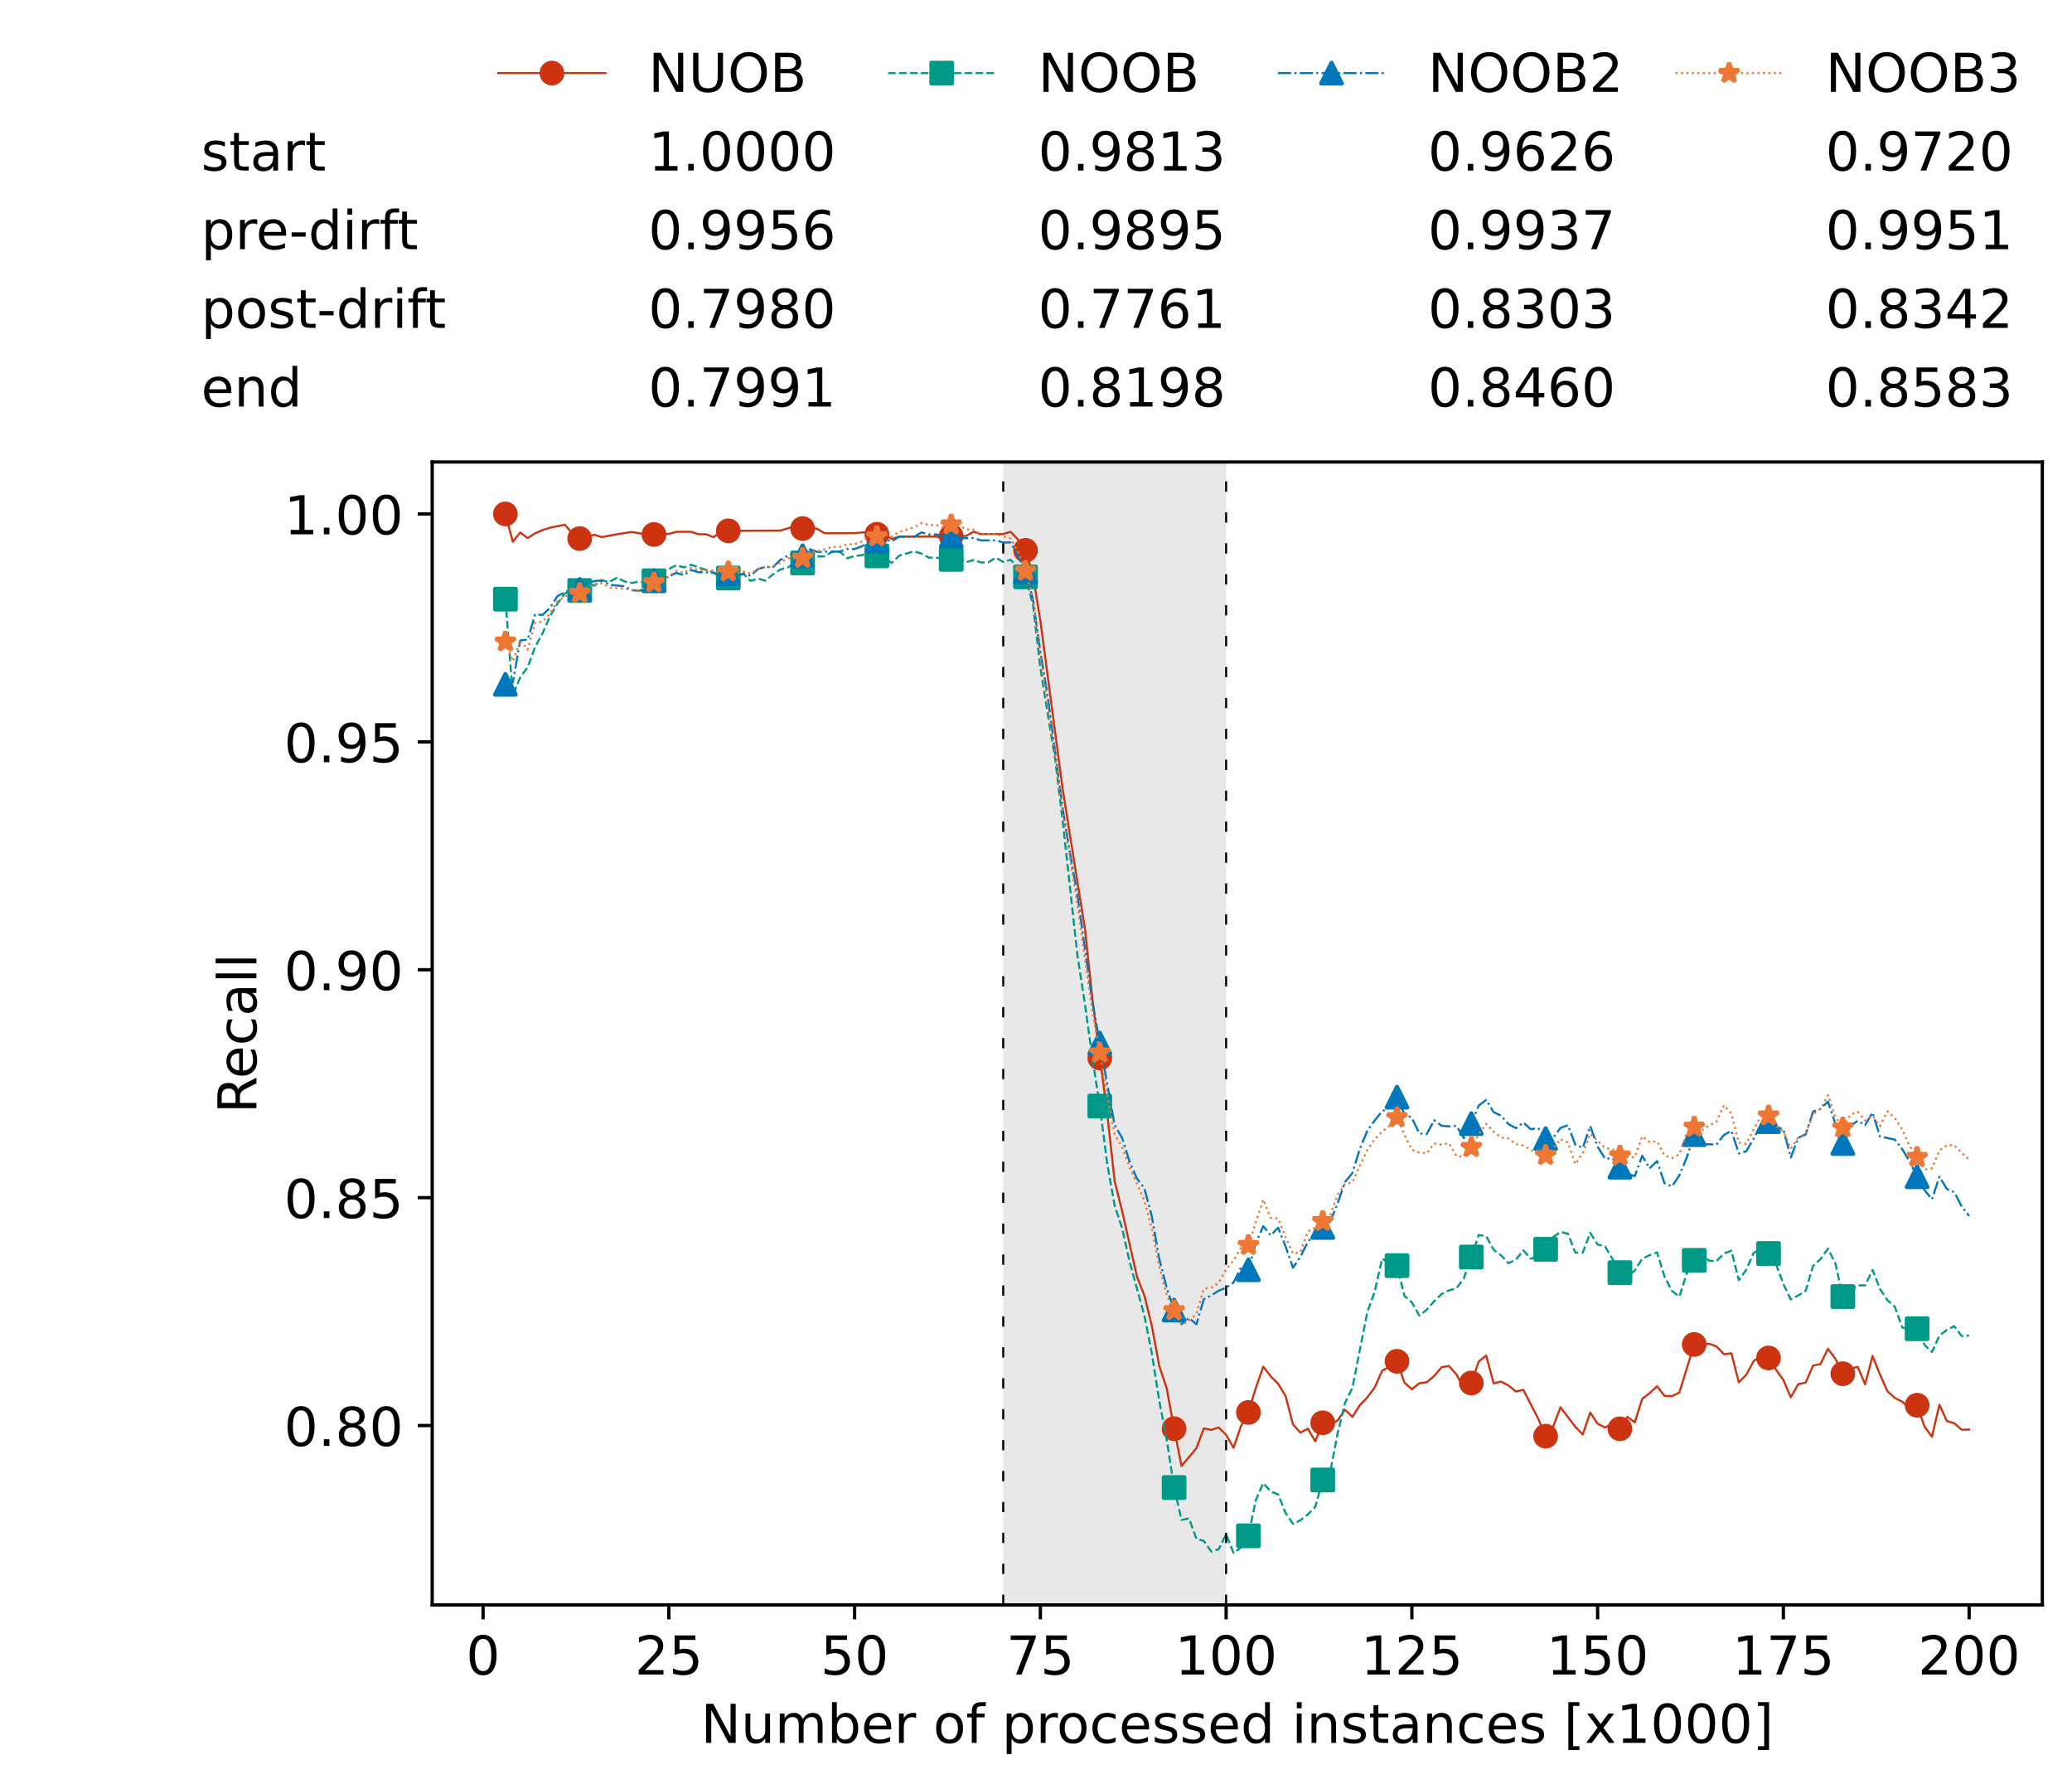 <?xml version="1.0" encoding="utf-8" standalone="no"?>
<!DOCTYPE svg PUBLIC "-//W3C//DTD SVG 1.1//EN"
  "http://www.w3.org/Graphics/SVG/1.1/DTD/svg11.dtd">
<!-- Created with matplotlib (https://matplotlib.org/) -->
<svg height="432.615pt" version="1.1" viewBox="0 0 502.65 432.615" width="502.65pt" xmlns="http://www.w3.org/2000/svg" xmlns:xlink="http://www.w3.org/1999/xlink">
 <defs>
  <style type="text/css">*{stroke-linecap:butt;stroke-linejoin:round;}</style>
 </defs>
 <g id="figure_1">
  <g id="patch_1">
   <path d="M 0 432.615 
L 502.65 432.615 
L 502.65 0 
L 0 0 
z
" style="fill:#ffffff;"/>
  </g>
  <g id="axes_1">
   <g id="patch_2">
    <path d="M 104.85 389.252 
L 495.45 389.252 
L 495.45 112.052 
L 104.85 112.052 
z
" style="fill:#ffffff;"/>
   </g>
   <g id="patch_3">
    <path clip-path="url(#pdda1fc3a72)" d="M 297.446 389.252 
L 297.446 112.052 
L 243.372 112.052 
L 243.372 389.252 
z
" style="fill:#d3d3d3;opacity:0.5;"/>
   </g>
   <g id="matplotlib.axis_1">
    <g id="xtick_1">
     <g id="line2d_1">
      <defs>
       <path d="M 0 0 
L 0 3.5 
" id="m59c69a0926" style="stroke:#000000;stroke-width:0.8;"/>
      </defs>
      <g>
       <use style="stroke:#000000;stroke-width:0.8;" x="117.197" xlink:href="#m59c69a0926" y="389.252"/>
      </g>
     </g>
     <g id="text_1">
      <!-- 0 -->
      <g transform="translate(113.061 406.13)scale(0.13 -0.13)">
       <defs>
        <path d="M 31.781 66.406 
Q 24.172 66.406 20.328 58.906 
Q 16.5 51.422 16.5 36.375 
Q 16.5 21.391 20.328 13.891 
Q 24.172 6.391 31.781 6.391 
Q 39.453 6.391 43.281 13.891 
Q 47.125 21.391 47.125 36.375 
Q 47.125 51.422 43.281 58.906 
Q 39.453 66.406 31.781 66.406 
z
M 31.781 74.219 
Q 44.047 74.219 50.516 64.516 
Q 56.984 54.828 56.984 36.375 
Q 56.984 17.969 50.516 8.266 
Q 44.047 -1.422 31.781 -1.422 
Q 19.531 -1.422 13.062 8.266 
Q 6.594 17.969 6.594 36.375 
Q 6.594 54.828 13.062 64.516 
Q 19.531 74.219 31.781 74.219 
z
" id="DejaVuSans-48"/>
       </defs>
       <use xlink:href="#DejaVuSans-48"/>
      </g>
     </g>
    </g>
    <g id="xtick_2">
     <g id="line2d_2">
      <g>
       <use style="stroke:#000000;stroke-width:0.8;" x="162.259" xlink:href="#m59c69a0926" y="389.252"/>
      </g>
     </g>
     <g id="text_2">
      <!-- 25 -->
      <g transform="translate(153.988 406.13)scale(0.13 -0.13)">
       <defs>
        <path d="M 19.188 8.297 
L 53.609 8.297 
L 53.609 0 
L 7.328 0 
L 7.328 8.297 
Q 12.938 14.109 22.625 23.891 
Q 32.328 33.688 34.812 36.531 
Q 39.547 41.844 41.422 45.531 
Q 43.312 49.219 43.312 52.781 
Q 43.312 58.594 39.234 62.25 
Q 35.156 65.922 28.609 65.922 
Q 23.969 65.922 18.812 64.312 
Q 13.672 62.703 7.812 59.422 
L 7.812 69.391 
Q 13.766 71.781 18.938 73 
Q 24.125 74.219 28.422 74.219 
Q 39.75 74.219 46.484 68.547 
Q 53.219 62.891 53.219 53.422 
Q 53.219 48.922 51.531 44.891 
Q 49.859 40.875 45.406 35.406 
Q 44.188 33.984 37.641 27.219 
Q 31.109 20.453 19.188 8.297 
z
" id="DejaVuSans-50"/>
        <path d="M 10.797 72.906 
L 49.516 72.906 
L 49.516 64.594 
L 19.828 64.594 
L 19.828 46.734 
Q 21.969 47.469 24.109 47.828 
Q 26.266 48.188 28.422 48.188 
Q 40.625 48.188 47.75 41.5 
Q 54.891 34.812 54.891 23.391 
Q 54.891 11.625 47.562 5.094 
Q 40.234 -1.422 26.906 -1.422 
Q 22.312 -1.422 17.547 -0.641 
Q 12.797 0.141 7.719 1.703 
L 7.719 11.625 
Q 12.109 9.234 16.797 8.062 
Q 21.484 6.891 26.703 6.891 
Q 35.156 6.891 40.078 11.328 
Q 45.016 15.766 45.016 23.391 
Q 45.016 31 40.078 35.438 
Q 35.156 39.891 26.703 39.891 
Q 22.75 39.891 18.812 39.016 
Q 14.891 38.141 10.797 36.281 
z
" id="DejaVuSans-53"/>
       </defs>
       <use xlink:href="#DejaVuSans-50"/>
       <use x="63.623" xlink:href="#DejaVuSans-53"/>
      </g>
     </g>
    </g>
    <g id="xtick_3">
     <g id="line2d_3">
      <g>
       <use style="stroke:#000000;stroke-width:0.8;" x="207.322" xlink:href="#m59c69a0926" y="389.252"/>
      </g>
     </g>
     <g id="text_3">
      <!-- 50 -->
      <g transform="translate(199.05 406.13)scale(0.13 -0.13)">
       <use xlink:href="#DejaVuSans-53"/>
       <use x="63.623" xlink:href="#DejaVuSans-48"/>
      </g>
     </g>
    </g>
    <g id="xtick_4">
     <g id="line2d_4">
      <g>
       <use style="stroke:#000000;stroke-width:0.8;" x="252.384" xlink:href="#m59c69a0926" y="389.252"/>
      </g>
     </g>
     <g id="text_4">
      <!-- 75 -->
      <g transform="translate(244.113 406.13)scale(0.13 -0.13)">
       <defs>
        <path d="M 8.203 72.906 
L 55.078 72.906 
L 55.078 68.703 
L 28.609 0 
L 18.312 0 
L 43.219 64.594 
L 8.203 64.594 
z
" id="DejaVuSans-55"/>
       </defs>
       <use xlink:href="#DejaVuSans-55"/>
       <use x="63.623" xlink:href="#DejaVuSans-53"/>
      </g>
     </g>
    </g>
    <g id="xtick_5">
     <g id="line2d_5">
      <g>
       <use style="stroke:#000000;stroke-width:0.8;" x="297.446" xlink:href="#m59c69a0926" y="389.252"/>
      </g>
     </g>
     <g id="text_5">
      <!-- 100 -->
      <g transform="translate(285.039 406.13)scale(0.13 -0.13)">
       <defs>
        <path d="M 12.406 8.297 
L 28.516 8.297 
L 28.516 63.922 
L 10.984 60.406 
L 10.984 69.391 
L 28.422 72.906 
L 38.281 72.906 
L 38.281 8.297 
L 54.391 8.297 
L 54.391 0 
L 12.406 0 
z
" id="DejaVuSans-49"/>
       </defs>
       <use xlink:href="#DejaVuSans-49"/>
       <use x="63.623" xlink:href="#DejaVuSans-48"/>
       <use x="127.246" xlink:href="#DejaVuSans-48"/>
      </g>
     </g>
    </g>
    <g id="xtick_6">
     <g id="line2d_6">
      <g>
       <use style="stroke:#000000;stroke-width:0.8;" x="342.509" xlink:href="#m59c69a0926" y="389.252"/>
      </g>
     </g>
     <g id="text_6">
      <!-- 125 -->
      <g transform="translate(330.102 406.13)scale(0.13 -0.13)">
       <use xlink:href="#DejaVuSans-49"/>
       <use x="63.623" xlink:href="#DejaVuSans-50"/>
       <use x="127.246" xlink:href="#DejaVuSans-53"/>
      </g>
     </g>
    </g>
    <g id="xtick_7">
     <g id="line2d_7">
      <g>
       <use style="stroke:#000000;stroke-width:0.8;" x="387.571" xlink:href="#m59c69a0926" y="389.252"/>
      </g>
     </g>
     <g id="text_7">
      <!-- 150 -->
      <g transform="translate(375.164 406.13)scale(0.13 -0.13)">
       <use xlink:href="#DejaVuSans-49"/>
       <use x="63.623" xlink:href="#DejaVuSans-53"/>
       <use x="127.246" xlink:href="#DejaVuSans-48"/>
      </g>
     </g>
    </g>
    <g id="xtick_8">
     <g id="line2d_8">
      <g>
       <use style="stroke:#000000;stroke-width:0.8;" x="432.633" xlink:href="#m59c69a0926" y="389.252"/>
      </g>
     </g>
     <g id="text_8">
      <!-- 175 -->
      <g transform="translate(420.226 406.13)scale(0.13 -0.13)">
       <use xlink:href="#DejaVuSans-49"/>
       <use x="63.623" xlink:href="#DejaVuSans-55"/>
       <use x="127.246" xlink:href="#DejaVuSans-53"/>
      </g>
     </g>
    </g>
    <g id="xtick_9">
     <g id="line2d_9">
      <g>
       <use style="stroke:#000000;stroke-width:0.8;" x="477.695" xlink:href="#m59c69a0926" y="389.252"/>
      </g>
     </g>
     <g id="text_9">
      <!-- 200 -->
      <g transform="translate(465.289 406.13)scale(0.13 -0.13)">
       <use xlink:href="#DejaVuSans-50"/>
       <use x="63.623" xlink:href="#DejaVuSans-48"/>
       <use x="127.246" xlink:href="#DejaVuSans-48"/>
      </g>
     </g>
    </g>
    <g id="text_10">
     <!-- Number of processed instances [x1000] -->
     <g transform="translate(170.025 422.711)scale(0.13 -0.13)">
      <defs>
       <path d="M 9.812 72.906 
L 23.094 72.906 
L 55.422 11.922 
L 55.422 72.906 
L 64.984 72.906 
L 64.984 0 
L 51.703 0 
L 19.391 60.984 
L 19.391 0 
L 9.812 0 
z
" id="DejaVuSans-78"/>
       <path d="M 8.5 21.578 
L 8.5 54.688 
L 17.484 54.688 
L 17.484 21.922 
Q 17.484 14.156 20.5 10.266 
Q 23.531 6.391 29.594 6.391 
Q 36.859 6.391 41.078 11.031 
Q 45.312 15.672 45.312 23.688 
L 45.312 54.688 
L 54.297 54.688 
L 54.297 0 
L 45.312 0 
L 45.312 8.406 
Q 42.047 3.422 37.719 1 
Q 33.406 -1.422 27.688 -1.422 
Q 18.266 -1.422 13.375 4.438 
Q 8.5 10.297 8.5 21.578 
z
M 31.109 56 
z
" id="DejaVuSans-117"/>
       <path d="M 52 44.188 
Q 55.375 50.25 60.062 53.125 
Q 64.75 56 71.094 56 
Q 79.641 56 84.281 50.016 
Q 88.922 44.047 88.922 33.016 
L 88.922 0 
L 79.891 0 
L 79.891 32.719 
Q 79.891 40.578 77.094 44.375 
Q 74.312 48.188 68.609 48.188 
Q 61.625 48.188 57.562 43.547 
Q 53.516 38.922 53.516 30.906 
L 53.516 0 
L 44.484 0 
L 44.484 32.719 
Q 44.484 40.625 41.703 44.406 
Q 38.922 48.188 33.109 48.188 
Q 26.219 48.188 22.156 43.531 
Q 18.109 38.875 18.109 30.906 
L 18.109 0 
L 9.078 0 
L 9.078 54.688 
L 18.109 54.688 
L 18.109 46.188 
Q 21.188 51.219 25.484 53.609 
Q 29.781 56 35.688 56 
Q 41.656 56 45.828 52.969 
Q 50 49.953 52 44.188 
z
" id="DejaVuSans-109"/>
       <path d="M 48.688 27.297 
Q 48.688 37.203 44.609 42.844 
Q 40.531 48.484 33.406 48.484 
Q 26.266 48.484 22.188 42.844 
Q 18.109 37.203 18.109 27.297 
Q 18.109 17.391 22.188 11.75 
Q 26.266 6.109 33.406 6.109 
Q 40.531 6.109 44.609 11.75 
Q 48.688 17.391 48.688 27.297 
z
M 18.109 46.391 
Q 20.953 51.266 25.266 53.625 
Q 29.594 56 35.594 56 
Q 45.562 56 51.781 48.094 
Q 58.016 40.188 58.016 27.297 
Q 58.016 14.406 51.781 6.484 
Q 45.562 -1.422 35.594 -1.422 
Q 29.594 -1.422 25.266 0.953 
Q 20.953 3.328 18.109 8.203 
L 18.109 0 
L 9.078 0 
L 9.078 75.984 
L 18.109 75.984 
z
" id="DejaVuSans-98"/>
       <path d="M 56.203 29.594 
L 56.203 25.203 
L 14.891 25.203 
Q 15.484 15.922 20.484 11.062 
Q 25.484 6.203 34.422 6.203 
Q 39.594 6.203 44.453 7.469 
Q 49.312 8.734 54.109 11.281 
L 54.109 2.781 
Q 49.266 0.734 44.188 -0.344 
Q 39.109 -1.422 33.891 -1.422 
Q 20.797 -1.422 13.156 6.188 
Q 5.516 13.812 5.516 26.812 
Q 5.516 40.234 12.766 48.109 
Q 20.016 56 32.328 56 
Q 43.359 56 49.781 48.891 
Q 56.203 41.797 56.203 29.594 
z
M 47.219 32.234 
Q 47.125 39.594 43.094 43.984 
Q 39.062 48.391 32.422 48.391 
Q 24.906 48.391 20.391 44.141 
Q 15.875 39.891 15.188 32.172 
z
" id="DejaVuSans-101"/>
       <path d="M 41.109 46.297 
Q 39.594 47.172 37.812 47.578 
Q 36.031 48 33.891 48 
Q 26.266 48 22.188 43.047 
Q 18.109 38.094 18.109 28.812 
L 18.109 0 
L 9.078 0 
L 9.078 54.688 
L 18.109 54.688 
L 18.109 46.188 
Q 20.953 51.172 25.484 53.578 
Q 30.031 56 36.531 56 
Q 37.453 56 38.578 55.875 
Q 39.703 55.766 41.062 55.516 
z
" id="DejaVuSans-114"/>
       <path id="DejaVuSans-32"/>
       <path d="M 30.609 48.391 
Q 23.391 48.391 19.188 42.75 
Q 14.984 37.109 14.984 27.297 
Q 14.984 17.484 19.156 11.844 
Q 23.344 6.203 30.609 6.203 
Q 37.797 6.203 41.984 11.859 
Q 46.188 17.531 46.188 27.297 
Q 46.188 37.016 41.984 42.703 
Q 37.797 48.391 30.609 48.391 
z
M 30.609 56 
Q 42.328 56 49.016 48.375 
Q 55.719 40.766 55.719 27.297 
Q 55.719 13.875 49.016 6.219 
Q 42.328 -1.422 30.609 -1.422 
Q 18.844 -1.422 12.172 6.219 
Q 5.516 13.875 5.516 27.297 
Q 5.516 40.766 12.172 48.375 
Q 18.844 56 30.609 56 
z
" id="DejaVuSans-111"/>
       <path d="M 37.109 75.984 
L 37.109 68.5 
L 28.516 68.5 
Q 23.688 68.5 21.797 66.547 
Q 19.922 64.594 19.922 59.516 
L 19.922 54.688 
L 34.719 54.688 
L 34.719 47.703 
L 19.922 47.703 
L 19.922 0 
L 10.891 0 
L 10.891 47.703 
L 2.297 47.703 
L 2.297 54.688 
L 10.891 54.688 
L 10.891 58.5 
Q 10.891 67.625 15.141 71.797 
Q 19.391 75.984 28.609 75.984 
z
" id="DejaVuSans-102"/>
       <path d="M 18.109 8.203 
L 18.109 -20.797 
L 9.078 -20.797 
L 9.078 54.688 
L 18.109 54.688 
L 18.109 46.391 
Q 20.953 51.266 25.266 53.625 
Q 29.594 56 35.594 56 
Q 45.562 56 51.781 48.094 
Q 58.016 40.188 58.016 27.297 
Q 58.016 14.406 51.781 6.484 
Q 45.562 -1.422 35.594 -1.422 
Q 29.594 -1.422 25.266 0.953 
Q 20.953 3.328 18.109 8.203 
z
M 48.688 27.297 
Q 48.688 37.203 44.609 42.844 
Q 40.531 48.484 33.406 48.484 
Q 26.266 48.484 22.188 42.844 
Q 18.109 37.203 18.109 27.297 
Q 18.109 17.391 22.188 11.75 
Q 26.266 6.109 33.406 6.109 
Q 40.531 6.109 44.609 11.75 
Q 48.688 17.391 48.688 27.297 
z
" id="DejaVuSans-112"/>
       <path d="M 48.781 52.594 
L 48.781 44.188 
Q 44.969 46.297 41.141 47.344 
Q 37.312 48.391 33.406 48.391 
Q 24.656 48.391 19.812 42.844 
Q 14.984 37.312 14.984 27.297 
Q 14.984 17.281 19.812 11.734 
Q 24.656 6.203 33.406 6.203 
Q 37.312 6.203 41.141 7.25 
Q 44.969 8.297 48.781 10.406 
L 48.781 2.094 
Q 45.016 0.344 40.984 -0.531 
Q 36.969 -1.422 32.422 -1.422 
Q 20.062 -1.422 12.781 6.344 
Q 5.516 14.109 5.516 27.297 
Q 5.516 40.672 12.859 48.328 
Q 20.219 56 33.016 56 
Q 37.156 56 41.109 55.141 
Q 45.062 54.297 48.781 52.594 
z
" id="DejaVuSans-99"/>
       <path d="M 44.281 53.078 
L 44.281 44.578 
Q 40.484 46.531 36.375 47.5 
Q 32.281 48.484 27.875 48.484 
Q 21.188 48.484 17.844 46.438 
Q 14.5 44.391 14.5 40.281 
Q 14.5 37.156 16.891 35.375 
Q 19.281 33.594 26.516 31.984 
L 29.594 31.297 
Q 39.156 29.25 43.188 25.516 
Q 47.219 21.781 47.219 15.094 
Q 47.219 7.469 41.188 3.016 
Q 35.156 -1.422 24.609 -1.422 
Q 20.219 -1.422 15.453 -0.562 
Q 10.688 0.297 5.422 2 
L 5.422 11.281 
Q 10.406 8.688 15.234 7.391 
Q 20.062 6.109 24.812 6.109 
Q 31.156 6.109 34.562 8.281 
Q 37.984 10.453 37.984 14.406 
Q 37.984 18.062 35.516 20.016 
Q 33.062 21.969 24.703 23.781 
L 21.578 24.516 
Q 13.234 26.266 9.516 29.906 
Q 5.812 33.547 5.812 39.891 
Q 5.812 47.609 11.281 51.797 
Q 16.75 56 26.812 56 
Q 31.781 56 36.172 55.266 
Q 40.578 54.547 44.281 53.078 
z
" id="DejaVuSans-115"/>
       <path d="M 45.406 46.391 
L 45.406 75.984 
L 54.391 75.984 
L 54.391 0 
L 45.406 0 
L 45.406 8.203 
Q 42.578 3.328 38.25 0.953 
Q 33.938 -1.422 27.875 -1.422 
Q 17.969 -1.422 11.734 6.484 
Q 5.516 14.406 5.516 27.297 
Q 5.516 40.188 11.734 48.094 
Q 17.969 56 27.875 56 
Q 33.938 56 38.25 53.625 
Q 42.578 51.266 45.406 46.391 
z
M 14.797 27.297 
Q 14.797 17.391 18.875 11.75 
Q 22.953 6.109 30.078 6.109 
Q 37.203 6.109 41.297 11.75 
Q 45.406 17.391 45.406 27.297 
Q 45.406 37.203 41.297 42.844 
Q 37.203 48.484 30.078 48.484 
Q 22.953 48.484 18.875 42.844 
Q 14.797 37.203 14.797 27.297 
z
" id="DejaVuSans-100"/>
       <path d="M 9.422 54.688 
L 18.406 54.688 
L 18.406 0 
L 9.422 0 
z
M 9.422 75.984 
L 18.406 75.984 
L 18.406 64.594 
L 9.422 64.594 
z
" id="DejaVuSans-105"/>
       <path d="M 54.891 33.016 
L 54.891 0 
L 45.906 0 
L 45.906 32.719 
Q 45.906 40.484 42.875 44.328 
Q 39.844 48.188 33.797 48.188 
Q 26.516 48.188 22.312 43.547 
Q 18.109 38.922 18.109 30.906 
L 18.109 0 
L 9.078 0 
L 9.078 54.688 
L 18.109 54.688 
L 18.109 46.188 
Q 21.344 51.125 25.703 53.562 
Q 30.078 56 35.797 56 
Q 45.219 56 50.047 50.172 
Q 54.891 44.344 54.891 33.016 
z
" id="DejaVuSans-110"/>
       <path d="M 18.312 70.219 
L 18.312 54.688 
L 36.812 54.688 
L 36.812 47.703 
L 18.312 47.703 
L 18.312 18.016 
Q 18.312 11.328 20.141 9.422 
Q 21.969 7.516 27.594 7.516 
L 36.812 7.516 
L 36.812 0 
L 27.594 0 
Q 17.188 0 13.234 3.875 
Q 9.281 7.766 9.281 18.016 
L 9.281 47.703 
L 2.688 47.703 
L 2.688 54.688 
L 9.281 54.688 
L 9.281 70.219 
z
" id="DejaVuSans-116"/>
       <path d="M 34.281 27.484 
Q 23.391 27.484 19.188 25 
Q 14.984 22.516 14.984 16.5 
Q 14.984 11.719 18.141 8.906 
Q 21.297 6.109 26.703 6.109 
Q 34.188 6.109 38.703 11.406 
Q 43.219 16.703 43.219 25.484 
L 43.219 27.484 
z
M 52.203 31.203 
L 52.203 0 
L 43.219 0 
L 43.219 8.297 
Q 40.141 3.328 35.547 0.953 
Q 30.953 -1.422 24.312 -1.422 
Q 15.922 -1.422 10.953 3.297 
Q 6 8.016 6 15.922 
Q 6 25.141 12.172 29.828 
Q 18.359 34.516 30.609 34.516 
L 43.219 34.516 
L 43.219 35.406 
Q 43.219 41.609 39.141 45 
Q 35.062 48.391 27.688 48.391 
Q 23 48.391 18.547 47.266 
Q 14.109 46.141 10.016 43.891 
L 10.016 52.203 
Q 14.938 54.109 19.578 55.047 
Q 24.219 56 28.609 56 
Q 40.484 56 46.344 49.844 
Q 52.203 43.703 52.203 31.203 
z
" id="DejaVuSans-97"/>
       <path d="M 8.594 75.984 
L 29.297 75.984 
L 29.297 69 
L 17.578 69 
L 17.578 -6.203 
L 29.297 -6.203 
L 29.297 -13.188 
L 8.594 -13.188 
z
" id="DejaVuSans-91"/>
       <path d="M 54.891 54.688 
L 35.109 28.078 
L 55.906 0 
L 45.312 0 
L 29.391 21.484 
L 13.484 0 
L 2.875 0 
L 24.125 28.609 
L 4.688 54.688 
L 15.281 54.688 
L 29.781 35.203 
L 44.281 54.688 
z
" id="DejaVuSans-120"/>
       <path d="M 30.422 75.984 
L 30.422 -13.188 
L 9.719 -13.188 
L 9.719 -6.203 
L 21.391 -6.203 
L 21.391 69 
L 9.719 69 
L 9.719 75.984 
z
" id="DejaVuSans-93"/>
      </defs>
      <use xlink:href="#DejaVuSans-78"/>
      <use x="74.805" xlink:href="#DejaVuSans-117"/>
      <use x="138.184" xlink:href="#DejaVuSans-109"/>
      <use x="235.596" xlink:href="#DejaVuSans-98"/>
      <use x="299.072" xlink:href="#DejaVuSans-101"/>
      <use x="360.596" xlink:href="#DejaVuSans-114"/>
      <use x="401.709" xlink:href="#DejaVuSans-32"/>
      <use x="433.496" xlink:href="#DejaVuSans-111"/>
      <use x="494.678" xlink:href="#DejaVuSans-102"/>
      <use x="529.883" xlink:href="#DejaVuSans-32"/>
      <use x="561.67" xlink:href="#DejaVuSans-112"/>
      <use x="625.146" xlink:href="#DejaVuSans-114"/>
      <use x="664.01" xlink:href="#DejaVuSans-111"/>
      <use x="725.191" xlink:href="#DejaVuSans-99"/>
      <use x="780.172" xlink:href="#DejaVuSans-101"/>
      <use x="841.695" xlink:href="#DejaVuSans-115"/>
      <use x="893.795" xlink:href="#DejaVuSans-115"/>
      <use x="945.895" xlink:href="#DejaVuSans-101"/>
      <use x="1007.418" xlink:href="#DejaVuSans-100"/>
      <use x="1070.895" xlink:href="#DejaVuSans-32"/>
      <use x="1102.682" xlink:href="#DejaVuSans-105"/>
      <use x="1130.465" xlink:href="#DejaVuSans-110"/>
      <use x="1193.844" xlink:href="#DejaVuSans-115"/>
      <use x="1245.943" xlink:href="#DejaVuSans-116"/>
      <use x="1285.152" xlink:href="#DejaVuSans-97"/>
      <use x="1346.432" xlink:href="#DejaVuSans-110"/>
      <use x="1409.811" xlink:href="#DejaVuSans-99"/>
      <use x="1464.791" xlink:href="#DejaVuSans-101"/>
      <use x="1526.314" xlink:href="#DejaVuSans-115"/>
      <use x="1578.414" xlink:href="#DejaVuSans-32"/>
      <use x="1610.201" xlink:href="#DejaVuSans-91"/>
      <use x="1649.215" xlink:href="#DejaVuSans-120"/>
      <use x="1708.395" xlink:href="#DejaVuSans-49"/>
      <use x="1772.018" xlink:href="#DejaVuSans-48"/>
      <use x="1835.641" xlink:href="#DejaVuSans-48"/>
      <use x="1899.264" xlink:href="#DejaVuSans-48"/>
      <use x="1962.887" xlink:href="#DejaVuSans-93"/>
     </g>
    </g>
   </g>
   <g id="matplotlib.axis_2">
    <g id="ytick_1">
     <g id="line2d_10">
      <defs>
       <path d="M 0 0 
L -3.5 0 
" id="m251e59d51a" style="stroke:#000000;stroke-width:0.8;"/>
      </defs>
      <g>
       <use style="stroke:#000000;stroke-width:0.8;" x="104.85" xlink:href="#m251e59d51a" y="345.747"/>
      </g>
     </g>
     <g id="text_11">
      <!-- 0.80 -->
      <g transform="translate(68.905 350.686)scale(0.13 -0.13)">
       <defs>
        <path d="M 10.688 12.406 
L 21 12.406 
L 21 0 
L 10.688 0 
z
" id="DejaVuSans-46"/>
        <path d="M 31.781 34.625 
Q 24.75 34.625 20.719 30.859 
Q 16.703 27.094 16.703 20.516 
Q 16.703 13.922 20.719 10.156 
Q 24.75 6.391 31.781 6.391 
Q 38.812 6.391 42.859 10.172 
Q 46.922 13.969 46.922 20.516 
Q 46.922 27.094 42.891 30.859 
Q 38.875 34.625 31.781 34.625 
z
M 21.922 38.812 
Q 15.578 40.375 12.031 44.719 
Q 8.5 49.078 8.5 55.328 
Q 8.5 64.062 14.719 69.141 
Q 20.953 74.219 31.781 74.219 
Q 42.672 74.219 48.875 69.141 
Q 55.078 64.062 55.078 55.328 
Q 55.078 49.078 51.531 44.719 
Q 48 40.375 41.703 38.812 
Q 48.828 37.156 52.797 32.312 
Q 56.781 27.484 56.781 20.516 
Q 56.781 9.906 50.312 4.234 
Q 43.844 -1.422 31.781 -1.422 
Q 19.734 -1.422 13.25 4.234 
Q 6.781 9.906 6.781 20.516 
Q 6.781 27.484 10.781 32.312 
Q 14.797 37.156 21.922 38.812 
z
M 18.312 54.391 
Q 18.312 48.734 21.844 45.562 
Q 25.391 42.391 31.781 42.391 
Q 38.141 42.391 41.719 45.562 
Q 45.312 48.734 45.312 54.391 
Q 45.312 60.062 41.719 63.234 
Q 38.141 66.406 31.781 66.406 
Q 25.391 66.406 21.844 63.234 
Q 18.312 60.062 18.312 54.391 
z
" id="DejaVuSans-56"/>
       </defs>
       <use xlink:href="#DejaVuSans-48"/>
       <use x="63.623" xlink:href="#DejaVuSans-46"/>
       <use x="95.41" xlink:href="#DejaVuSans-56"/>
       <use x="159.033" xlink:href="#DejaVuSans-48"/>
      </g>
     </g>
    </g>
    <g id="ytick_2">
     <g id="line2d_11">
      <g>
       <use style="stroke:#000000;stroke-width:0.8;" x="104.85" xlink:href="#m251e59d51a" y="290.473"/>
      </g>
     </g>
     <g id="text_12">
      <!-- 0.85 -->
      <g transform="translate(68.905 295.412)scale(0.13 -0.13)">
       <use xlink:href="#DejaVuSans-48"/>
       <use x="63.623" xlink:href="#DejaVuSans-46"/>
       <use x="95.41" xlink:href="#DejaVuSans-56"/>
       <use x="159.033" xlink:href="#DejaVuSans-53"/>
      </g>
     </g>
    </g>
    <g id="ytick_3">
     <g id="line2d_12">
      <g>
       <use style="stroke:#000000;stroke-width:0.8;" x="104.85" xlink:href="#m251e59d51a" y="235.199"/>
      </g>
     </g>
     <g id="text_13">
      <!-- 0.90 -->
      <g transform="translate(68.905 240.138)scale(0.13 -0.13)">
       <defs>
        <path d="M 10.984 1.516 
L 10.984 10.5 
Q 14.703 8.734 18.5 7.812 
Q 22.312 6.891 25.984 6.891 
Q 35.75 6.891 40.891 13.453 
Q 46.047 20.016 46.781 33.406 
Q 43.953 29.203 39.594 26.953 
Q 35.25 24.703 29.984 24.703 
Q 19.047 24.703 12.672 31.312 
Q 6.297 37.938 6.297 49.422 
Q 6.297 60.641 12.938 67.422 
Q 19.578 74.219 30.609 74.219 
Q 43.266 74.219 49.922 64.516 
Q 56.594 54.828 56.594 36.375 
Q 56.594 19.141 48.406 8.859 
Q 40.234 -1.422 26.422 -1.422 
Q 22.703 -1.422 18.891 -0.688 
Q 15.094 0.047 10.984 1.516 
z
M 30.609 32.422 
Q 37.25 32.422 41.125 36.953 
Q 45.016 41.5 45.016 49.422 
Q 45.016 57.281 41.125 61.844 
Q 37.25 66.406 30.609 66.406 
Q 23.969 66.406 20.094 61.844 
Q 16.219 57.281 16.219 49.422 
Q 16.219 41.5 20.094 36.953 
Q 23.969 32.422 30.609 32.422 
z
" id="DejaVuSans-57"/>
       </defs>
       <use xlink:href="#DejaVuSans-48"/>
       <use x="63.623" xlink:href="#DejaVuSans-46"/>
       <use x="95.41" xlink:href="#DejaVuSans-57"/>
       <use x="159.033" xlink:href="#DejaVuSans-48"/>
      </g>
     </g>
    </g>
    <g id="ytick_4">
     <g id="line2d_13">
      <g>
       <use style="stroke:#000000;stroke-width:0.8;" x="104.85" xlink:href="#m251e59d51a" y="179.925"/>
      </g>
     </g>
     <g id="text_14">
      <!-- 0.95 -->
      <g transform="translate(68.905 184.864)scale(0.13 -0.13)">
       <use xlink:href="#DejaVuSans-48"/>
       <use x="63.623" xlink:href="#DejaVuSans-46"/>
       <use x="95.41" xlink:href="#DejaVuSans-57"/>
       <use x="159.033" xlink:href="#DejaVuSans-53"/>
      </g>
     </g>
    </g>
    <g id="ytick_5">
     <g id="line2d_14">
      <g>
       <use style="stroke:#000000;stroke-width:0.8;" x="104.85" xlink:href="#m251e59d51a" y="124.652"/>
      </g>
     </g>
     <g id="text_15">
      <!-- 1.00 -->
      <g transform="translate(68.905 129.591)scale(0.13 -0.13)">
       <use xlink:href="#DejaVuSans-49"/>
       <use x="63.623" xlink:href="#DejaVuSans-46"/>
       <use x="95.41" xlink:href="#DejaVuSans-48"/>
       <use x="159.033" xlink:href="#DejaVuSans-48"/>
      </g>
     </g>
    </g>
    <g id="text_16">
     <!-- Recall -->
     <g transform="translate(62.201 270.044)rotate(-90)scale(0.13 -0.13)">
      <defs>
       <path d="M 44.391 34.188 
Q 47.562 33.109 50.562 29.594 
Q 53.562 26.078 56.594 19.922 
L 66.609 0 
L 56 0 
L 46.688 18.703 
Q 43.062 26.031 39.672 28.422 
Q 36.281 30.812 30.422 30.812 
L 19.672 30.812 
L 19.672 0 
L 9.812 0 
L 9.812 72.906 
L 32.078 72.906 
Q 44.578 72.906 50.734 67.672 
Q 56.891 62.453 56.891 51.906 
Q 56.891 45.016 53.688 40.469 
Q 50.484 35.938 44.391 34.188 
z
M 19.672 64.797 
L 19.672 38.922 
L 32.078 38.922 
Q 39.203 38.922 42.844 42.219 
Q 46.484 45.516 46.484 51.906 
Q 46.484 58.297 42.844 61.547 
Q 39.203 64.797 32.078 64.797 
z
" id="DejaVuSans-82"/>
       <path d="M 9.422 75.984 
L 18.406 75.984 
L 18.406 0 
L 9.422 0 
z
" id="DejaVuSans-108"/>
      </defs>
      <use xlink:href="#DejaVuSans-82"/>
      <use x="64.982" xlink:href="#DejaVuSans-101"/>
      <use x="126.506" xlink:href="#DejaVuSans-99"/>
      <use x="181.486" xlink:href="#DejaVuSans-97"/>
      <use x="242.766" xlink:href="#DejaVuSans-108"/>
      <use x="270.549" xlink:href="#DejaVuSans-108"/>
     </g>
    </g>
   </g>
   <g id="line2d_15"/>
   <g id="line2d_16"/>
   <g id="line2d_17"/>
   <g id="line2d_18"/>
   <g id="line2d_19"/>
   <g id="line2d_20">
    <path clip-path="url(#pdda1fc3a72)" d="M 122.605 124.652 
L 124.407 131.393 
L 126.21 129.146 
L 128.012 130.512 
L 129.815 129.34 
L 131.617 128.559 
L 133.419 128 
L 137.024 127.256 
L 138.827 129.348 
L 140.629 130.624 
L 144.234 129.706 
L 146.037 130.274 
L 149.642 129.571 
L 153.247 129.024 
L 156.852 129.635 
L 158.654 129.635 
L 160.457 129.482 
L 162.259 129.482 
L 164.062 128.984 
L 167.667 128.984 
L 169.469 129.566 
L 171.272 129.566 
L 173.074 130.275 
L 174.877 129.099 
L 176.679 128.75 
L 189.297 128.682 
L 192.902 127.634 
L 194.704 128.192 
L 196.507 127.67 
L 198.309 128.321 
L 200.112 129.344 
L 207.322 129.315 
L 209.124 129.128 
L 210.927 129.128 
L 212.729 129.583 
L 214.532 129.583 
L 216.334 130.723 
L 218.137 130.141 
L 227.149 130.141 
L 228.952 130.609 
L 230.754 130.051 
L 234.359 129.995 
L 236.162 128.971 
L 237.964 129.541 
L 243.372 129.51 
L 245.174 128.988 
L 246.976 130.878 
L 248.779 133.472 
L 250.581 139.48 
L 252.384 150.5 
L 257.791 191.302 
L 261.396 214.049 
L 263.199 225.205 
L 265.001 242.221 
L 268.606 270.14 
L 270.409 286.466 
L 272.211 293.676 
L 275.816 309.607 
L 277.619 314.214 
L 279.421 321.546 
L 281.224 331.265 
L 283.026 336.712 
L 284.829 346.507 
L 286.631 355.573 
L 290.236 351.232 
L 292.039 346.448 
L 293.841 346.799 
L 295.644 346.217 
L 297.446 348.006 
L 299.249 351.144 
L 301.051 345.878 
L 302.854 342.562 
L 304.656 336.601 
L 306.459 331.452 
L 308.261 333.809 
L 310.064 335.631 
L 311.866 338.557 
L 313.669 345.489 
L 315.471 347.466 
L 317.274 346.51 
L 319.076 349.571 
L 320.879 345.073 
L 322.681 345.544 
L 324.484 344.519 
L 326.286 341.914 
L 328.089 343.653 
L 329.891 340.798 
L 331.694 338.923 
L 333.496 336.496 
L 335.299 332.437 
L 337.101 331.499 
L 338.904 330.163 
L 340.706 335.332 
L 342.509 336.943 
L 344.311 335.49 
L 346.114 335.245 
L 347.916 333.709 
L 349.719 331.599 
L 351.521 331.302 
L 353.324 333.353 
L 355.126 336.774 
L 356.928 335.427 
L 358.731 330.207 
L 360.533 328.769 
L 362.336 335.521 
L 364.138 335.074 
L 365.941 336.031 
L 367.743 337.483 
L 369.546 337.083 
L 373.151 344.072 
L 374.953 348.318 
L 376.756 346.057 
L 378.558 341.312 
L 382.163 346.057 
L 383.966 347.899 
L 385.768 342.605 
L 387.571 345.303 
L 389.373 346.213 
L 391.176 345.292 
L 392.978 346.526 
L 394.781 343.641 
L 396.583 344.969 
L 398.386 339.283 
L 400.188 337.887 
L 401.991 336.214 
L 403.793 338.553 
L 405.596 338.614 
L 407.398 337.739 
L 411.003 326.08 
L 412.806 326.193 
L 414.608 325.912 
L 416.411 326.545 
L 418.213 328.447 
L 420.016 328.219 
L 421.818 335.257 
L 423.621 333.437 
L 425.423 330.102 
L 427.226 328.868 
L 429.028 329.357 
L 430.831 332.2 
L 432.633 334.7 
L 434.436 338.906 
L 436.238 335.714 
L 438.041 335.334 
L 439.843 331.204 
L 441.646 330.814 
L 443.448 327.136 
L 445.251 329.543 
L 447.053 333.174 
L 448.856 332.041 
L 450.658 331.502 
L 452.461 335.754 
L 454.263 328.889 
L 456.066 333.385 
L 457.868 337.402 
L 459.671 339.052 
L 461.473 339.966 
L 463.276 341.589 
L 465.078 340.822 
L 466.881 346.036 
L 468.683 348.439 
L 470.485 340.688 
L 472.288 344.67 
L 474.09 345.17 
L 475.893 346.761 
L 477.695 346.719 
L 477.695 346.719 
" style="fill:none;stroke:#cc3311;stroke-linecap:square;stroke-width:0.5;"/>
    <defs>
     <path d="M 0 2.5 
C 0.663 2.5 1.299 2.237 1.768 1.768 
C 2.237 1.299 2.5 0.663 2.5 0 
C 2.5 -0.663 2.237 -1.299 1.768 -1.768 
C 1.299 -2.237 0.663 -2.5 0 -2.5 
C -0.663 -2.5 -1.299 -2.237 -1.768 -1.768 
C -2.237 -1.299 -2.5 -0.663 -2.5 0 
C -2.5 0.663 -2.237 1.299 -1.768 1.768 
C -1.299 2.237 -0.663 2.5 0 2.5 
z
" id="mbb00642949" style="stroke:#cc3311;"/>
    </defs>
    <g clip-path="url(#pdda1fc3a72)">
     <use style="fill:#cc3311;stroke:#cc3311;" x="122.605" xlink:href="#mbb00642949" y="124.652"/>
     <use style="fill:#cc3311;stroke:#cc3311;" x="140.629" xlink:href="#mbb00642949" y="130.624"/>
     <use style="fill:#cc3311;stroke:#cc3311;" x="158.654" xlink:href="#mbb00642949" y="129.635"/>
     <use style="fill:#cc3311;stroke:#cc3311;" x="176.679" xlink:href="#mbb00642949" y="128.75"/>
     <use style="fill:#cc3311;stroke:#cc3311;" x="194.704" xlink:href="#mbb00642949" y="128.192"/>
     <use style="fill:#cc3311;stroke:#cc3311;" x="212.729" xlink:href="#mbb00642949" y="129.583"/>
     <use style="fill:#cc3311;stroke:#cc3311;" x="230.754" xlink:href="#mbb00642949" y="130.051"/>
     <use style="fill:#cc3311;stroke:#cc3311;" x="248.779" xlink:href="#mbb00642949" y="133.472"/>
     <use style="fill:#cc3311;stroke:#cc3311;" x="266.804" xlink:href="#mbb00642949" y="256.592"/>
     <use style="fill:#cc3311;stroke:#cc3311;" x="284.829" xlink:href="#mbb00642949" y="346.507"/>
     <use style="fill:#cc3311;stroke:#cc3311;" x="302.854" xlink:href="#mbb00642949" y="342.562"/>
     <use style="fill:#cc3311;stroke:#cc3311;" x="320.879" xlink:href="#mbb00642949" y="345.073"/>
     <use style="fill:#cc3311;stroke:#cc3311;" x="338.904" xlink:href="#mbb00642949" y="330.163"/>
     <use style="fill:#cc3311;stroke:#cc3311;" x="356.928" xlink:href="#mbb00642949" y="335.427"/>
     <use style="fill:#cc3311;stroke:#cc3311;" x="374.953" xlink:href="#mbb00642949" y="348.318"/>
     <use style="fill:#cc3311;stroke:#cc3311;" x="392.978" xlink:href="#mbb00642949" y="346.526"/>
     <use style="fill:#cc3311;stroke:#cc3311;" x="411.003" xlink:href="#mbb00642949" y="326.08"/>
     <use style="fill:#cc3311;stroke:#cc3311;" x="429.028" xlink:href="#mbb00642949" y="329.357"/>
     <use style="fill:#cc3311;stroke:#cc3311;" x="447.053" xlink:href="#mbb00642949" y="333.174"/>
     <use style="fill:#cc3311;stroke:#cc3311;" x="465.078" xlink:href="#mbb00642949" y="340.822"/>
    </g>
   </g>
   <g id="line2d_21"/>
   <g id="line2d_22"/>
   <g id="line2d_23"/>
   <g id="line2d_24"/>
   <g id="line2d_25">
    <path clip-path="url(#pdda1fc3a72)" d="M 122.605 145.315 
L 124.407 168.687 
L 126.21 164.244 
L 128.012 161.816 
L 129.815 156.895 
L 131.617 153.615 
L 133.419 149.477 
L 135.222 146.374 
L 137.024 143.961 
L 138.827 143.206 
L 140.629 143.222 
L 142.432 141.675 
L 144.234 142.001 
L 146.037 140.762 
L 147.839 141.147 
L 149.642 140.116 
L 151.444 140.996 
L 153.247 141.395 
L 155.049 141.057 
L 156.852 141.3 
L 158.654 140.855 
L 160.457 139.049 
L 162.259 138.003 
L 164.062 137.091 
L 165.864 137.614 
L 167.667 136.986 
L 173.074 138.835 
L 174.877 139.956 
L 176.679 140.195 
L 178.482 140.195 
L 180.284 139.132 
L 182.087 140.878 
L 183.889 140.353 
L 185.692 140.842 
L 187.494 139.321 
L 189.297 138.145 
L 191.099 137.628 
L 192.902 136.565 
L 194.704 136.536 
L 196.507 135.479 
L 198.309 134.989 
L 200.112 134.919 
L 201.914 133.768 
L 203.717 133.768 
L 205.519 135.397 
L 207.322 134.839 
L 209.124 134.651 
L 210.927 133.912 
L 212.729 134.821 
L 214.532 135.374 
L 216.334 136.514 
L 218.137 134.768 
L 221.742 133.709 
L 223.544 134.268 
L 225.347 135.237 
L 227.149 135.237 
L 228.952 135.706 
L 230.754 135.669 
L 232.557 135.162 
L 234.359 136.351 
L 236.162 135.839 
L 237.964 136.409 
L 239.767 136.409 
L 241.569 135.24 
L 243.372 136.293 
L 245.174 135.772 
L 246.976 137.637 
L 248.779 139.915 
L 250.581 146.571 
L 252.384 162.014 
L 255.989 184.349 
L 257.791 199 
L 261.396 231.884 
L 263.199 243.547 
L 265.001 256.615 
L 266.804 268.254 
L 268.606 282.343 
L 270.409 292.435 
L 272.211 297.842 
L 274.014 305.951 
L 277.619 319.095 
L 279.421 328.195 
L 281.224 339.735 
L 283.026 349.129 
L 284.829 360.78 
L 286.631 368.645 
L 288.434 368.254 
L 290.236 373.199 
L 292.039 373.719 
L 293.841 376.304 
L 295.644 375.722 
L 297.446 372.114 
L 299.249 376.652 
L 301.051 375.334 
L 302.854 372.483 
L 304.656 363.812 
L 306.459 359.697 
L 308.261 361.731 
L 310.064 362.448 
L 311.866 366.928 
L 313.669 369.57 
L 315.471 368.727 
L 317.274 367.298 
L 319.076 365.467 
L 320.879 358.945 
L 322.681 357.113 
L 324.484 347.69 
L 326.286 340.237 
L 328.089 336.582 
L 331.694 318.236 
L 333.496 313.254 
L 335.299 305.242 
L 337.101 306.56 
L 338.904 306.969 
L 340.706 314.305 
L 342.509 315.868 
L 344.311 319.076 
L 346.114 317.657 
L 347.916 315.61 
L 349.719 313.851 
L 351.521 312.953 
L 353.324 312.455 
L 355.126 310.029 
L 358.731 299.526 
L 360.533 299.803 
L 362.336 303.1 
L 364.138 304.446 
L 365.941 306.359 
L 367.743 305.522 
L 369.546 303.232 
L 371.348 305.301 
L 373.151 304.571 
L 374.953 302.999 
L 376.756 300.038 
L 378.558 298.796 
L 380.361 299.202 
L 382.163 303.811 
L 383.966 303.811 
L 385.768 299.011 
L 387.571 301.842 
L 389.373 302.279 
L 391.176 305.361 
L 392.978 308.671 
L 394.781 309.809 
L 396.583 308.114 
L 398.386 305.281 
L 400.188 304.427 
L 401.991 303.738 
L 403.793 309.594 
L 405.596 313.087 
L 407.398 314.467 
L 409.201 308.845 
L 411.003 305.674 
L 412.806 304.253 
L 414.608 305.766 
L 416.411 305.873 
L 418.213 304.018 
L 420.016 303.354 
L 421.818 310.492 
L 423.621 307.977 
L 425.423 303.85 
L 427.226 302.937 
L 429.028 304.02 
L 430.831 306.554 
L 432.633 311.419 
L 434.436 315.162 
L 436.238 314.187 
L 438.041 313.048 
L 439.843 307.013 
L 441.646 305.364 
L 443.448 302.85 
L 445.251 306.426 
L 447.053 314.457 
L 448.856 312.926 
L 450.658 311.744 
L 452.461 311.744 
L 454.263 308 
L 456.066 312.587 
L 457.868 315.339 
L 459.671 316.938 
L 461.473 321.961 
L 463.276 322.448 
L 465.078 322.263 
L 466.881 326.192 
L 468.683 327.912 
L 470.485 323.92 
L 472.288 322.575 
L 474.09 321.646 
L 475.893 324.049 
L 477.695 323.9 
L 477.695 323.9 
" style="fill:none;stroke:#009988;stroke-dasharray:1.85,0.8;stroke-dashoffset:0;stroke-width:0.5;"/>
    <defs>
     <path d="M -2.5 2.5 
L 2.5 2.5 
L 2.5 -2.5 
L -2.5 -2.5 
z
" id="mf1024e56bd" style="stroke:#009988;stroke-linejoin:miter;"/>
    </defs>
    <g clip-path="url(#pdda1fc3a72)">
     <use style="fill:#009988;stroke:#009988;stroke-linejoin:miter;" x="122.605" xlink:href="#mf1024e56bd" y="145.315"/>
     <use style="fill:#009988;stroke:#009988;stroke-linejoin:miter;" x="140.629" xlink:href="#mf1024e56bd" y="143.222"/>
     <use style="fill:#009988;stroke:#009988;stroke-linejoin:miter;" x="158.654" xlink:href="#mf1024e56bd" y="140.855"/>
     <use style="fill:#009988;stroke:#009988;stroke-linejoin:miter;" x="176.679" xlink:href="#mf1024e56bd" y="140.195"/>
     <use style="fill:#009988;stroke:#009988;stroke-linejoin:miter;" x="194.704" xlink:href="#mf1024e56bd" y="136.536"/>
     <use style="fill:#009988;stroke:#009988;stroke-linejoin:miter;" x="212.729" xlink:href="#mf1024e56bd" y="134.821"/>
     <use style="fill:#009988;stroke:#009988;stroke-linejoin:miter;" x="230.754" xlink:href="#mf1024e56bd" y="135.669"/>
     <use style="fill:#009988;stroke:#009988;stroke-linejoin:miter;" x="248.779" xlink:href="#mf1024e56bd" y="139.915"/>
     <use style="fill:#009988;stroke:#009988;stroke-linejoin:miter;" x="266.804" xlink:href="#mf1024e56bd" y="268.254"/>
     <use style="fill:#009988;stroke:#009988;stroke-linejoin:miter;" x="284.829" xlink:href="#mf1024e56bd" y="360.78"/>
     <use style="fill:#009988;stroke:#009988;stroke-linejoin:miter;" x="302.854" xlink:href="#mf1024e56bd" y="372.483"/>
     <use style="fill:#009988;stroke:#009988;stroke-linejoin:miter;" x="320.879" xlink:href="#mf1024e56bd" y="358.945"/>
     <use style="fill:#009988;stroke:#009988;stroke-linejoin:miter;" x="338.904" xlink:href="#mf1024e56bd" y="306.969"/>
     <use style="fill:#009988;stroke:#009988;stroke-linejoin:miter;" x="356.928" xlink:href="#mf1024e56bd" y="304.873"/>
     <use style="fill:#009988;stroke:#009988;stroke-linejoin:miter;" x="374.953" xlink:href="#mf1024e56bd" y="302.999"/>
     <use style="fill:#009988;stroke:#009988;stroke-linejoin:miter;" x="392.978" xlink:href="#mf1024e56bd" y="308.671"/>
     <use style="fill:#009988;stroke:#009988;stroke-linejoin:miter;" x="411.003" xlink:href="#mf1024e56bd" y="305.674"/>
     <use style="fill:#009988;stroke:#009988;stroke-linejoin:miter;" x="429.028" xlink:href="#mf1024e56bd" y="304.02"/>
     <use style="fill:#009988;stroke:#009988;stroke-linejoin:miter;" x="447.053" xlink:href="#mf1024e56bd" y="314.457"/>
     <use style="fill:#009988;stroke:#009988;stroke-linejoin:miter;" x="465.078" xlink:href="#mf1024e56bd" y="322.263"/>
    </g>
   </g>
   <g id="line2d_26"/>
   <g id="line2d_27"/>
   <g id="line2d_28"/>
   <g id="line2d_29"/>
   <g id="line2d_30">
    <path clip-path="url(#pdda1fc3a72)" d="M 122.605 165.978 
L 124.407 165.537 
L 126.21 155.321 
L 128.012 155.123 
L 129.815 149.029 
L 131.617 149.153 
L 133.419 147.427 
L 135.222 144.58 
L 137.024 143.632 
L 138.827 142.91 
L 140.629 142.954 
L 142.432 141.429 
L 144.234 140.956 
L 146.037 140.72 
L 147.839 141.838 
L 151.444 142.181 
L 153.247 143.167 
L 155.049 143.28 
L 156.852 142.88 
L 158.654 140.814 
L 162.259 139.844 
L 164.062 138.932 
L 165.864 139.508 
L 167.667 138.252 
L 169.469 138.794 
L 171.272 138.794 
L 173.074 138.933 
L 174.877 139.485 
L 176.679 139.136 
L 178.482 139.658 
L 180.284 139.126 
L 182.087 139.639 
L 183.889 137.998 
L 185.692 137.491 
L 187.494 137.55 
L 189.297 135.786 
L 191.099 134.753 
L 192.902 134.221 
L 194.704 134.78 
L 196.507 133.215 
L 198.309 133.866 
L 201.914 133.784 
L 203.717 133.784 
L 205.519 133.173 
L 207.322 133.173 
L 209.124 132.464 
L 210.927 131.325 
L 212.729 131.258 
L 214.532 130.736 
L 216.334 131.306 
L 218.137 130.143 
L 221.742 130.206 
L 223.544 129.133 
L 225.347 129.618 
L 227.149 129.618 
L 228.952 130.086 
L 230.754 130.049 
L 232.557 130.571 
L 236.162 130.497 
L 237.964 131.072 
L 241.569 131.041 
L 243.372 131.567 
L 245.174 131.567 
L 246.976 134.874 
L 248.779 138.717 
L 250.581 145.325 
L 252.384 158.021 
L 254.186 169.076 
L 257.791 196.045 
L 259.594 207.099 
L 261.396 217.244 
L 265.001 242.989 
L 270.409 272.867 
L 272.211 275.978 
L 274.014 281.69 
L 275.816 285.862 
L 277.619 288.19 
L 279.421 294.995 
L 281.224 305.321 
L 283.026 312.286 
L 284.829 317.738 
L 286.631 321.179 
L 288.434 319.638 
L 290.236 321.189 
L 292.039 315.105 
L 293.841 314.196 
L 295.644 313.032 
L 297.446 312.289 
L 299.249 311.048 
L 301.051 307.402 
L 302.854 307.955 
L 304.656 301.452 
L 306.459 297.389 
L 308.261 299.631 
L 310.064 297.753 
L 311.866 302.282 
L 313.669 307.473 
L 315.471 304.795 
L 317.274 301.21 
L 319.076 299.147 
L 322.681 296.293 
L 324.484 291.901 
L 326.286 286.703 
L 328.089 284.486 
L 329.891 278.62 
L 331.694 274.257 
L 333.496 271.74 
L 335.299 269.517 
L 337.101 268.65 
L 338.904 266.099 
L 340.706 270.202 
L 342.509 271.112 
L 344.311 274.901 
L 346.114 275.055 
L 347.916 271.687 
L 349.719 273.044 
L 351.521 273.196 
L 353.324 273.064 
L 355.126 276.016 
L 356.928 272.518 
L 358.731 268.134 
L 360.533 266.762 
L 362.336 269.718 
L 364.138 270.623 
L 365.941 272.626 
L 367.743 273.631 
L 369.546 272.255 
L 371.348 273.869 
L 373.151 273.608 
L 374.953 276.159 
L 376.756 275.959 
L 378.558 273.577 
L 380.361 272.892 
L 382.163 277.614 
L 383.966 278.422 
L 385.768 273.098 
L 387.571 278.129 
L 389.373 281.011 
L 391.176 280.905 
L 392.978 283.084 
L 394.781 284.679 
L 396.583 285.255 
L 398.386 280.299 
L 400.188 283.37 
L 401.991 281.598 
L 403.793 286.978 
L 405.596 287.753 
L 407.398 285.071 
L 409.201 280.73 
L 411.003 275.203 
L 412.806 277.557 
L 414.608 277.516 
L 416.411 277.602 
L 418.213 275.265 
L 420.016 274.252 
L 421.818 279.745 
L 423.621 279.218 
L 425.423 276.142 
L 427.226 272.694 
L 429.028 272.038 
L 430.831 273.261 
L 432.633 273.933 
L 434.436 280.75 
L 436.238 275.916 
L 438.041 275.156 
L 439.843 269.597 
L 441.646 268.903 
L 443.448 267.197 
L 445.251 272.558 
L 447.053 277.327 
L 448.856 273.068 
L 450.658 271.834 
L 452.461 272.897 
L 454.263 269.832 
L 456.066 275.648 
L 459.671 276.382 
L 461.473 278.723 
L 463.276 281.746 
L 465.078 285.395 
L 466.881 288.657 
L 468.683 290.869 
L 470.485 285.386 
L 472.288 288.378 
L 474.09 289.128 
L 475.893 292.625 
L 477.695 294.907 
L 477.695 294.907 
" style="fill:none;stroke:#0077bb;stroke-dasharray:3.2,0.8,0.5,0.8;stroke-dashoffset:0;stroke-width:0.5;"/>
    <defs>
     <path d="M 0 -2.5 
L -2.5 2.5 
L 2.5 2.5 
z
" id="m327ab7b3f6" style="stroke:#0077bb;stroke-linejoin:miter;"/>
    </defs>
    <g clip-path="url(#pdda1fc3a72)">
     <use style="fill:#0077bb;stroke:#0077bb;stroke-linejoin:miter;" x="122.605" xlink:href="#m327ab7b3f6" y="165.978"/>
     <use style="fill:#0077bb;stroke:#0077bb;stroke-linejoin:miter;" x="140.629" xlink:href="#m327ab7b3f6" y="142.954"/>
     <use style="fill:#0077bb;stroke:#0077bb;stroke-linejoin:miter;" x="158.654" xlink:href="#m327ab7b3f6" y="140.814"/>
     <use style="fill:#0077bb;stroke:#0077bb;stroke-linejoin:miter;" x="176.679" xlink:href="#m327ab7b3f6" y="139.136"/>
     <use style="fill:#0077bb;stroke:#0077bb;stroke-linejoin:miter;" x="194.704" xlink:href="#m327ab7b3f6" y="134.78"/>
     <use style="fill:#0077bb;stroke:#0077bb;stroke-linejoin:miter;" x="212.729" xlink:href="#m327ab7b3f6" y="131.258"/>
     <use style="fill:#0077bb;stroke:#0077bb;stroke-linejoin:miter;" x="230.754" xlink:href="#m327ab7b3f6" y="130.049"/>
     <use style="fill:#0077bb;stroke:#0077bb;stroke-linejoin:miter;" x="248.779" xlink:href="#m327ab7b3f6" y="138.717"/>
     <use style="fill:#0077bb;stroke:#0077bb;stroke-linejoin:miter;" x="266.804" xlink:href="#m327ab7b3f6" y="252.97"/>
     <use style="fill:#0077bb;stroke:#0077bb;stroke-linejoin:miter;" x="284.829" xlink:href="#m327ab7b3f6" y="317.738"/>
     <use style="fill:#0077bb;stroke:#0077bb;stroke-linejoin:miter;" x="302.854" xlink:href="#m327ab7b3f6" y="307.955"/>
     <use style="fill:#0077bb;stroke:#0077bb;stroke-linejoin:miter;" x="320.879" xlink:href="#m327ab7b3f6" y="297.707"/>
     <use style="fill:#0077bb;stroke:#0077bb;stroke-linejoin:miter;" x="338.904" xlink:href="#m327ab7b3f6" y="266.099"/>
     <use style="fill:#0077bb;stroke:#0077bb;stroke-linejoin:miter;" x="356.928" xlink:href="#m327ab7b3f6" y="272.518"/>
     <use style="fill:#0077bb;stroke:#0077bb;stroke-linejoin:miter;" x="374.953" xlink:href="#m327ab7b3f6" y="276.159"/>
     <use style="fill:#0077bb;stroke:#0077bb;stroke-linejoin:miter;" x="392.978" xlink:href="#m327ab7b3f6" y="283.084"/>
     <use style="fill:#0077bb;stroke:#0077bb;stroke-linejoin:miter;" x="411.003" xlink:href="#m327ab7b3f6" y="275.203"/>
     <use style="fill:#0077bb;stroke:#0077bb;stroke-linejoin:miter;" x="429.028" xlink:href="#m327ab7b3f6" y="272.038"/>
     <use style="fill:#0077bb;stroke:#0077bb;stroke-linejoin:miter;" x="447.053" xlink:href="#m327ab7b3f6" y="277.327"/>
     <use style="fill:#0077bb;stroke:#0077bb;stroke-linejoin:miter;" x="465.078" xlink:href="#m327ab7b3f6" y="285.395"/>
    </g>
   </g>
   <g id="line2d_31"/>
   <g id="line2d_32"/>
   <g id="line2d_33"/>
   <g id="line2d_34"/>
   <g id="line2d_35">
    <path clip-path="url(#pdda1fc3a72)" d="M 122.605 155.646 
L 124.407 160.371 
L 126.21 155.289 
L 128.012 157.589 
L 129.815 151.001 
L 131.617 150.797 
L 133.419 148.837 
L 135.222 145.813 
L 137.024 144.728 
L 138.827 143.897 
L 140.629 143.851 
L 142.432 142.251 
L 144.234 141.715 
L 146.037 141.425 
L 147.839 142.496 
L 151.444 142.761 
L 153.247 143.062 
L 155.049 143.18 
L 158.654 141.292 
L 160.457 140.834 
L 162.259 139.811 
L 164.062 138.401 
L 165.864 138.977 
L 167.667 137.72 
L 169.469 138.263 
L 171.272 138.263 
L 173.074 138.402 
L 174.877 138.953 
L 176.679 138.605 
L 178.482 139.126 
L 180.284 138.595 
L 182.087 139.108 
L 183.889 138.036 
L 185.692 137.529 
L 187.494 137.588 
L 189.297 136.412 
L 191.099 135.379 
L 194.704 135.349 
L 196.507 133.785 
L 198.309 133.785 
L 201.914 132.627 
L 203.717 132.627 
L 205.519 132.017 
L 207.322 132.017 
L 209.124 131.308 
L 210.927 130.168 
L 212.729 130.102 
L 214.532 129.58 
L 216.334 130.15 
L 218.137 128.986 
L 221.742 127.927 
L 223.544 126.854 
L 225.347 127.339 
L 227.149 127.339 
L 228.952 127.807 
L 230.754 127.249 
L 232.557 127.249 
L 234.359 128.438 
L 236.162 128.438 
L 237.964 129.577 
L 241.569 129.546 
L 245.174 130.614 
L 246.976 133.921 
L 248.779 138.491 
L 250.581 145.1 
L 252.384 158.901 
L 255.989 183.528 
L 257.791 196.847 
L 261.396 219.641 
L 265.001 245.386 
L 270.409 275.181 
L 272.211 278.185 
L 274.014 282.984 
L 277.619 291.193 
L 279.421 297.999 
L 281.224 307.175 
L 283.026 314.14 
L 286.631 321.272 
L 288.434 320.301 
L 290.236 318.749 
L 292.039 312.551 
L 293.841 312.308 
L 295.644 311.144 
L 297.446 307.908 
L 299.249 305.713 
L 301.051 302.65 
L 302.854 302.01 
L 306.459 290.94 
L 308.261 295.377 
L 310.064 295.518 
L 311.866 300.047 
L 313.669 304.031 
L 315.471 303.681 
L 317.274 298.681 
L 319.076 297.712 
L 322.681 294.775 
L 324.484 289.836 
L 326.286 287.147 
L 328.089 286.754 
L 329.891 282.691 
L 331.694 278.941 
L 333.496 276.271 
L 335.299 274.488 
L 337.101 273.04 
L 338.904 271.019 
L 340.706 275.188 
L 342.509 278.867 
L 344.311 279.54 
L 346.114 279.728 
L 347.916 277.331 
L 349.719 277.632 
L 351.521 277.259 
L 353.324 280.351 
L 355.126 280.614 
L 356.928 278.233 
L 358.731 275.063 
L 360.533 272.564 
L 362.336 274.456 
L 364.138 275.896 
L 365.941 276.097 
L 367.743 277.492 
L 369.546 277.835 
L 373.151 279.908 
L 374.953 280.183 
L 376.756 278.676 
L 378.558 276.276 
L 380.361 277.112 
L 382.163 282.336 
L 383.966 279.718 
L 385.768 274.947 
L 389.373 278.451 
L 391.176 278.711 
L 392.978 280.302 
L 394.781 280.681 
L 396.583 280.664 
L 398.386 275.6 
L 400.188 276.978 
L 401.991 276.801 
L 403.793 280.223 
L 405.596 280.896 
L 407.398 279.936 
L 409.201 274.8 
L 411.003 273.316 
L 412.806 274.136 
L 414.608 273.011 
L 416.411 272.034 
L 418.213 268.055 
L 420.016 270.068 
L 421.818 277.156 
L 423.621 277.452 
L 425.423 273.883 
L 427.226 270.649 
L 429.028 270.581 
L 430.831 273.09 
L 432.633 274.356 
L 434.436 278.585 
L 436.238 275.968 
L 438.041 274.829 
L 439.843 270.223 
L 441.646 268.965 
L 443.448 265.604 
L 445.251 270.901 
L 447.053 273.492 
L 448.856 270.413 
L 450.658 269.653 
L 452.461 271.779 
L 454.263 270.62 
L 456.066 273.13 
L 457.868 269.533 
L 459.671 271.131 
L 461.473 273.965 
L 463.276 278.003 
L 465.078 280.647 
L 466.881 283.657 
L 468.683 283.356 
L 470.485 279.04 
L 472.288 277.757 
L 474.09 277.757 
L 475.893 279.613 
L 477.695 281.252 
L 477.695 281.252 
" style="fill:none;stroke:#ee7733;stroke-dasharray:0.5,0.825;stroke-dashoffset:0;stroke-width:0.5;"/>
    <defs>
     <path d="M 0 -2.5 
L -0.561 -0.773 
L -2.378 -0.773 
L -0.908 0.295 
L -1.469 2.023 
L -0 0.955 
L 1.469 2.023 
L 0.908 0.295 
L 2.378 -0.773 
L 0.561 -0.773 
z
" id="m23e7043b39" style="stroke:#ee7733;stroke-linejoin:bevel;"/>
    </defs>
    <g clip-path="url(#pdda1fc3a72)">
     <use style="fill:#ee7733;stroke:#ee7733;stroke-linejoin:bevel;" x="122.605" xlink:href="#m23e7043b39" y="155.646"/>
     <use style="fill:#ee7733;stroke:#ee7733;stroke-linejoin:bevel;" x="140.629" xlink:href="#m23e7043b39" y="143.851"/>
     <use style="fill:#ee7733;stroke:#ee7733;stroke-linejoin:bevel;" x="158.654" xlink:href="#m23e7043b39" y="141.292"/>
     <use style="fill:#ee7733;stroke:#ee7733;stroke-linejoin:bevel;" x="176.679" xlink:href="#m23e7043b39" y="138.605"/>
     <use style="fill:#ee7733;stroke:#ee7733;stroke-linejoin:bevel;" x="194.704" xlink:href="#m23e7043b39" y="135.349"/>
     <use style="fill:#ee7733;stroke:#ee7733;stroke-linejoin:bevel;" x="212.729" xlink:href="#m23e7043b39" y="130.102"/>
     <use style="fill:#ee7733;stroke:#ee7733;stroke-linejoin:bevel;" x="230.754" xlink:href="#m23e7043b39" y="127.249"/>
     <use style="fill:#ee7733;stroke:#ee7733;stroke-linejoin:bevel;" x="248.779" xlink:href="#m23e7043b39" y="138.491"/>
     <use style="fill:#ee7733;stroke:#ee7733;stroke-linejoin:bevel;" x="266.804" xlink:href="#m23e7043b39" y="255.335"/>
     <use style="fill:#ee7733;stroke:#ee7733;stroke-linejoin:bevel;" x="284.829" xlink:href="#m23e7043b39" y="317.831"/>
     <use style="fill:#ee7733;stroke:#ee7733;stroke-linejoin:bevel;" x="302.854" xlink:href="#m23e7043b39" y="302.01"/>
     <use style="fill:#ee7733;stroke:#ee7733;stroke-linejoin:bevel;" x="320.879" xlink:href="#m23e7043b39" y="296.188"/>
     <use style="fill:#ee7733;stroke:#ee7733;stroke-linejoin:bevel;" x="338.904" xlink:href="#m23e7043b39" y="271.019"/>
     <use style="fill:#ee7733;stroke:#ee7733;stroke-linejoin:bevel;" x="356.928" xlink:href="#m23e7043b39" y="278.233"/>
     <use style="fill:#ee7733;stroke:#ee7733;stroke-linejoin:bevel;" x="374.953" xlink:href="#m23e7043b39" y="280.183"/>
     <use style="fill:#ee7733;stroke:#ee7733;stroke-linejoin:bevel;" x="392.978" xlink:href="#m23e7043b39" y="280.302"/>
     <use style="fill:#ee7733;stroke:#ee7733;stroke-linejoin:bevel;" x="411.003" xlink:href="#m23e7043b39" y="273.316"/>
     <use style="fill:#ee7733;stroke:#ee7733;stroke-linejoin:bevel;" x="429.028" xlink:href="#m23e7043b39" y="270.581"/>
     <use style="fill:#ee7733;stroke:#ee7733;stroke-linejoin:bevel;" x="447.053" xlink:href="#m23e7043b39" y="273.492"/>
     <use style="fill:#ee7733;stroke:#ee7733;stroke-linejoin:bevel;" x="465.078" xlink:href="#m23e7043b39" y="280.647"/>
    </g>
   </g>
   <g id="line2d_36"/>
   <g id="line2d_37"/>
   <g id="line2d_38"/>
   <g id="line2d_39"/>
   <g id="line2d_40">
    <path clip-path="url(#pdda1fc3a72)" d="M 243.372 389.252 
L 243.372 112.052 
" style="fill:none;stroke:#000000;stroke-dasharray:2.5,5;stroke-dashoffset:0;stroke-width:0.5;"/>
   </g>
   <g id="line2d_41">
    <path clip-path="url(#pdda1fc3a72)" d="M 297.446 389.252 
L 297.446 112.052 
" style="fill:none;stroke:#000000;stroke-dasharray:2.5,5;stroke-dashoffset:0;stroke-width:0.5;"/>
   </g>
   <g id="patch_4">
    <path d="M 104.85 389.252 
L 104.85 112.052 
" style="fill:none;stroke:#000000;stroke-linecap:square;stroke-linejoin:miter;stroke-width:0.8;"/>
   </g>
   <g id="patch_5">
    <path d="M 495.45 389.252 
L 495.45 112.052 
" style="fill:none;stroke:#000000;stroke-linecap:square;stroke-linejoin:miter;stroke-width:0.8;"/>
   </g>
   <g id="patch_6">
    <path d="M 104.85 389.252 
L 495.45 389.252 
" style="fill:none;stroke:#000000;stroke-linecap:square;stroke-linejoin:miter;stroke-width:0.8;"/>
   </g>
   <g id="patch_7">
    <path d="M 104.85 112.052 
L 495.45 112.052 
" style="fill:none;stroke:#000000;stroke-linecap:square;stroke-linejoin:miter;stroke-width:0.8;"/>
   </g>
   <g id="legend_1">
    <g id="line2d_42"/>
    <g id="line2d_43"/>
    <g id="text_17">
     <!--   -->
     <g transform="translate(48.8 22.278)scale(0.13 -0.13)">
      <use xlink:href="#DejaVuSans-32"/>
     </g>
    </g>
    <g id="line2d_44"/>
    <g id="line2d_45"/>
    <g id="text_18">
     <!-- start -->
     <g transform="translate(48.8 41.36)scale(0.13 -0.13)">
      <use xlink:href="#DejaVuSans-115"/>
      <use x="52.1" xlink:href="#DejaVuSans-116"/>
      <use x="91.309" xlink:href="#DejaVuSans-97"/>
      <use x="152.588" xlink:href="#DejaVuSans-114"/>
      <use x="193.701" xlink:href="#DejaVuSans-116"/>
     </g>
    </g>
    <g id="line2d_46"/>
    <g id="line2d_47"/>
    <g id="text_19">
     <!-- pre-dirft -->
     <g transform="translate(48.8 60.441)scale(0.13 -0.13)">
      <defs>
       <path d="M 4.891 31.391 
L 31.203 31.391 
L 31.203 23.391 
L 4.891 23.391 
z
" id="DejaVuSans-45"/>
      </defs>
      <use xlink:href="#DejaVuSans-112"/>
      <use x="63.477" xlink:href="#DejaVuSans-114"/>
      <use x="102.34" xlink:href="#DejaVuSans-101"/>
      <use x="163.863" xlink:href="#DejaVuSans-45"/>
      <use x="199.947" xlink:href="#DejaVuSans-100"/>
      <use x="263.424" xlink:href="#DejaVuSans-105"/>
      <use x="291.207" xlink:href="#DejaVuSans-114"/>
      <use x="332.32" xlink:href="#DejaVuSans-102"/>
      <use x="365.775" xlink:href="#DejaVuSans-116"/>
     </g>
    </g>
    <g id="line2d_48"/>
    <g id="line2d_49"/>
    <g id="text_20">
     <!-- post-drift -->
     <g transform="translate(48.8 79.523)scale(0.13 -0.13)">
      <use xlink:href="#DejaVuSans-112"/>
      <use x="63.477" xlink:href="#DejaVuSans-111"/>
      <use x="124.658" xlink:href="#DejaVuSans-115"/>
      <use x="176.758" xlink:href="#DejaVuSans-116"/>
      <use x="215.967" xlink:href="#DejaVuSans-45"/>
      <use x="252.051" xlink:href="#DejaVuSans-100"/>
      <use x="315.527" xlink:href="#DejaVuSans-114"/>
      <use x="356.641" xlink:href="#DejaVuSans-105"/>
      <use x="384.424" xlink:href="#DejaVuSans-102"/>
      <use x="417.879" xlink:href="#DejaVuSans-116"/>
     </g>
    </g>
    <g id="line2d_50"/>
    <g id="line2d_51"/>
    <g id="text_21">
     <!-- end -->
     <g transform="translate(48.8 98.604)scale(0.13 -0.13)">
      <use xlink:href="#DejaVuSans-101"/>
      <use x="61.523" xlink:href="#DejaVuSans-110"/>
      <use x="124.902" xlink:href="#DejaVuSans-100"/>
     </g>
    </g>
    <g id="line2d_52">
     <path d="M 120.892 17.728 
L 146.892 17.728 
" style="fill:none;stroke:#cc3311;stroke-linecap:square;stroke-width:0.5;"/>
    </g>
    <g id="line2d_53">
     <g>
      <use style="fill:#cc3311;stroke:#cc3311;" x="133.892" xlink:href="#mbb00642949" y="17.728"/>
     </g>
    </g>
    <g id="text_22">
     <!-- NUOB -->
     <g transform="translate(157.292 22.278)scale(0.13 -0.13)">
      <defs>
       <path d="M 8.688 72.906 
L 18.609 72.906 
L 18.609 28.609 
Q 18.609 16.891 22.844 11.734 
Q 27.094 6.594 36.625 6.594 
Q 46.094 6.594 50.344 11.734 
Q 54.594 16.891 54.594 28.609 
L 54.594 72.906 
L 64.5 72.906 
L 64.5 27.391 
Q 64.5 13.141 57.438 5.859 
Q 50.391 -1.422 36.625 -1.422 
Q 22.797 -1.422 15.734 5.859 
Q 8.688 13.141 8.688 27.391 
z
" id="DejaVuSans-85"/>
       <path d="M 39.406 66.219 
Q 28.656 66.219 22.328 58.203 
Q 16.016 50.203 16.016 36.375 
Q 16.016 22.609 22.328 14.594 
Q 28.656 6.594 39.406 6.594 
Q 50.141 6.594 56.422 14.594 
Q 62.703 22.609 62.703 36.375 
Q 62.703 50.203 56.422 58.203 
Q 50.141 66.219 39.406 66.219 
z
M 39.406 74.219 
Q 54.734 74.219 63.906 63.938 
Q 73.094 53.656 73.094 36.375 
Q 73.094 19.141 63.906 8.859 
Q 54.734 -1.422 39.406 -1.422 
Q 24.031 -1.422 14.812 8.828 
Q 5.609 19.094 5.609 36.375 
Q 5.609 53.656 14.812 63.938 
Q 24.031 74.219 39.406 74.219 
z
" id="DejaVuSans-79"/>
       <path d="M 19.672 34.812 
L 19.672 8.109 
L 35.5 8.109 
Q 43.453 8.109 47.281 11.406 
Q 51.125 14.703 51.125 21.484 
Q 51.125 28.328 47.281 31.562 
Q 43.453 34.812 35.5 34.812 
z
M 19.672 64.797 
L 19.672 42.828 
L 34.281 42.828 
Q 41.5 42.828 45.031 45.531 
Q 48.578 48.25 48.578 53.812 
Q 48.578 59.328 45.031 62.062 
Q 41.5 64.797 34.281 64.797 
z
M 9.812 72.906 
L 35.016 72.906 
Q 46.297 72.906 52.391 68.219 
Q 58.5 63.531 58.5 54.891 
Q 58.5 48.188 55.375 44.234 
Q 52.25 40.281 46.188 39.312 
Q 53.469 37.75 57.5 32.781 
Q 61.531 27.828 61.531 20.406 
Q 61.531 10.641 54.891 5.312 
Q 48.25 0 35.984 0 
L 9.812 0 
z
" id="DejaVuSans-66"/>
      </defs>
      <use xlink:href="#DejaVuSans-78"/>
      <use x="74.805" xlink:href="#DejaVuSans-85"/>
      <use x="147.998" xlink:href="#DejaVuSans-79"/>
      <use x="226.709" xlink:href="#DejaVuSans-66"/>
     </g>
    </g>
    <g id="line2d_54"/>
    <g id="line2d_55"/>
    <g id="text_23">
     <!-- 1.0000 -->
     <g transform="translate(157.292 41.36)scale(0.13 -0.13)">
      <use xlink:href="#DejaVuSans-49"/>
      <use x="63.623" xlink:href="#DejaVuSans-46"/>
      <use x="95.41" xlink:href="#DejaVuSans-48"/>
      <use x="159.033" xlink:href="#DejaVuSans-48"/>
      <use x="222.656" xlink:href="#DejaVuSans-48"/>
      <use x="286.279" xlink:href="#DejaVuSans-48"/>
     </g>
    </g>
    <g id="line2d_56"/>
    <g id="line2d_57"/>
    <g id="text_24">
     <!-- 0.9956 -->
     <g transform="translate(157.292 60.441)scale(0.13 -0.13)">
      <defs>
       <path d="M 33.016 40.375 
Q 26.375 40.375 22.484 35.828 
Q 18.609 31.297 18.609 23.391 
Q 18.609 15.531 22.484 10.953 
Q 26.375 6.391 33.016 6.391 
Q 39.656 6.391 43.531 10.953 
Q 47.406 15.531 47.406 23.391 
Q 47.406 31.297 43.531 35.828 
Q 39.656 40.375 33.016 40.375 
z
M 52.594 71.297 
L 52.594 62.312 
Q 48.875 64.062 45.094 64.984 
Q 41.312 65.922 37.594 65.922 
Q 27.828 65.922 22.672 59.328 
Q 17.531 52.734 16.797 39.406 
Q 19.672 43.656 24.016 45.922 
Q 28.375 48.188 33.594 48.188 
Q 44.578 48.188 50.953 41.516 
Q 57.328 34.859 57.328 23.391 
Q 57.328 12.156 50.688 5.359 
Q 44.047 -1.422 33.016 -1.422 
Q 20.359 -1.422 13.672 8.266 
Q 6.984 17.969 6.984 36.375 
Q 6.984 53.656 15.188 63.938 
Q 23.391 74.219 37.203 74.219 
Q 40.922 74.219 44.703 73.484 
Q 48.484 72.75 52.594 71.297 
z
" id="DejaVuSans-54"/>
      </defs>
      <use xlink:href="#DejaVuSans-48"/>
      <use x="63.623" xlink:href="#DejaVuSans-46"/>
      <use x="95.41" xlink:href="#DejaVuSans-57"/>
      <use x="159.033" xlink:href="#DejaVuSans-57"/>
      <use x="222.656" xlink:href="#DejaVuSans-53"/>
      <use x="286.279" xlink:href="#DejaVuSans-54"/>
     </g>
    </g>
    <g id="line2d_58"/>
    <g id="line2d_59"/>
    <g id="text_25">
     <!-- 0.7980 -->
     <g transform="translate(157.292 79.523)scale(0.13 -0.13)">
      <use xlink:href="#DejaVuSans-48"/>
      <use x="63.623" xlink:href="#DejaVuSans-46"/>
      <use x="95.41" xlink:href="#DejaVuSans-55"/>
      <use x="159.033" xlink:href="#DejaVuSans-57"/>
      <use x="222.656" xlink:href="#DejaVuSans-56"/>
      <use x="286.279" xlink:href="#DejaVuSans-48"/>
     </g>
    </g>
    <g id="line2d_60"/>
    <g id="line2d_61"/>
    <g id="text_26">
     <!-- 0.7991 -->
     <g transform="translate(157.292 98.604)scale(0.13 -0.13)">
      <use xlink:href="#DejaVuSans-48"/>
      <use x="63.623" xlink:href="#DejaVuSans-46"/>
      <use x="95.41" xlink:href="#DejaVuSans-55"/>
      <use x="159.033" xlink:href="#DejaVuSans-57"/>
      <use x="222.656" xlink:href="#DejaVuSans-57"/>
      <use x="286.279" xlink:href="#DejaVuSans-49"/>
     </g>
    </g>
    <g id="line2d_62">
     <path d="M 215.452 17.728 
L 241.452 17.728 
" style="fill:none;stroke:#009988;stroke-dasharray:1.85,0.8;stroke-dashoffset:0;stroke-width:0.5;"/>
    </g>
    <g id="line2d_63">
     <g>
      <use style="fill:#009988;stroke:#009988;stroke-linejoin:miter;" x="228.452" xlink:href="#mf1024e56bd" y="17.728"/>
     </g>
    </g>
    <g id="text_27">
     <!-- NOOB -->
     <g transform="translate(251.852 22.278)scale(0.13 -0.13)">
      <use xlink:href="#DejaVuSans-78"/>
      <use x="74.805" xlink:href="#DejaVuSans-79"/>
      <use x="153.516" xlink:href="#DejaVuSans-79"/>
      <use x="232.227" xlink:href="#DejaVuSans-66"/>
     </g>
    </g>
    <g id="line2d_64"/>
    <g id="line2d_65"/>
    <g id="text_28">
     <!-- 0.9813 -->
     <g transform="translate(251.852 41.36)scale(0.13 -0.13)">
      <defs>
       <path d="M 40.578 39.312 
Q 47.656 37.797 51.625 33 
Q 55.609 28.219 55.609 21.188 
Q 55.609 10.406 48.188 4.484 
Q 40.766 -1.422 27.094 -1.422 
Q 22.516 -1.422 17.656 -0.516 
Q 12.797 0.391 7.625 2.203 
L 7.625 11.719 
Q 11.719 9.328 16.594 8.109 
Q 21.484 6.891 26.812 6.891 
Q 36.078 6.891 40.938 10.547 
Q 45.797 14.203 45.797 21.188 
Q 45.797 27.641 41.281 31.266 
Q 36.766 34.906 28.719 34.906 
L 20.219 34.906 
L 20.219 43.016 
L 29.109 43.016 
Q 36.375 43.016 40.234 45.922 
Q 44.094 48.828 44.094 54.297 
Q 44.094 59.906 40.109 62.906 
Q 36.141 65.922 28.719 65.922 
Q 24.656 65.922 20.016 65.031 
Q 15.375 64.156 9.812 62.312 
L 9.812 71.094 
Q 15.438 72.656 20.344 73.438 
Q 25.25 74.219 29.594 74.219 
Q 40.828 74.219 47.359 69.109 
Q 53.906 64.016 53.906 55.328 
Q 53.906 49.266 50.438 45.094 
Q 46.969 40.922 40.578 39.312 
z
" id="DejaVuSans-51"/>
      </defs>
      <use xlink:href="#DejaVuSans-48"/>
      <use x="63.623" xlink:href="#DejaVuSans-46"/>
      <use x="95.41" xlink:href="#DejaVuSans-57"/>
      <use x="159.033" xlink:href="#DejaVuSans-56"/>
      <use x="222.656" xlink:href="#DejaVuSans-49"/>
      <use x="286.279" xlink:href="#DejaVuSans-51"/>
     </g>
    </g>
    <g id="line2d_66"/>
    <g id="line2d_67"/>
    <g id="text_29">
     <!-- 0.9895 -->
     <g transform="translate(251.852 60.441)scale(0.13 -0.13)">
      <use xlink:href="#DejaVuSans-48"/>
      <use x="63.623" xlink:href="#DejaVuSans-46"/>
      <use x="95.41" xlink:href="#DejaVuSans-57"/>
      <use x="159.033" xlink:href="#DejaVuSans-56"/>
      <use x="222.656" xlink:href="#DejaVuSans-57"/>
      <use x="286.279" xlink:href="#DejaVuSans-53"/>
     </g>
    </g>
    <g id="line2d_68"/>
    <g id="line2d_69"/>
    <g id="text_30">
     <!-- 0.7761 -->
     <g transform="translate(251.852 79.523)scale(0.13 -0.13)">
      <use xlink:href="#DejaVuSans-48"/>
      <use x="63.623" xlink:href="#DejaVuSans-46"/>
      <use x="95.41" xlink:href="#DejaVuSans-55"/>
      <use x="159.033" xlink:href="#DejaVuSans-55"/>
      <use x="222.656" xlink:href="#DejaVuSans-54"/>
      <use x="286.279" xlink:href="#DejaVuSans-49"/>
     </g>
    </g>
    <g id="line2d_70"/>
    <g id="line2d_71"/>
    <g id="text_31">
     <!-- 0.8198 -->
     <g transform="translate(251.852 98.604)scale(0.13 -0.13)">
      <use xlink:href="#DejaVuSans-48"/>
      <use x="63.623" xlink:href="#DejaVuSans-46"/>
      <use x="95.41" xlink:href="#DejaVuSans-56"/>
      <use x="159.033" xlink:href="#DejaVuSans-49"/>
      <use x="222.656" xlink:href="#DejaVuSans-57"/>
      <use x="286.279" xlink:href="#DejaVuSans-56"/>
     </g>
    </g>
    <g id="line2d_72">
     <path d="M 310.012 17.728 
L 336.012 17.728 
" style="fill:none;stroke:#0077bb;stroke-dasharray:3.2,0.8,0.5,0.8;stroke-dashoffset:0;stroke-width:0.5;"/>
    </g>
    <g id="line2d_73">
     <g>
      <use style="fill:#0077bb;stroke:#0077bb;stroke-linejoin:miter;" x="323.012" xlink:href="#m327ab7b3f6" y="17.728"/>
     </g>
    </g>
    <g id="text_32">
     <!-- NOOB2 -->
     <g transform="translate(346.412 22.278)scale(0.13 -0.13)">
      <use xlink:href="#DejaVuSans-78"/>
      <use x="74.805" xlink:href="#DejaVuSans-79"/>
      <use x="153.516" xlink:href="#DejaVuSans-79"/>
      <use x="232.227" xlink:href="#DejaVuSans-66"/>
      <use x="300.83" xlink:href="#DejaVuSans-50"/>
     </g>
    </g>
    <g id="line2d_74"/>
    <g id="line2d_75"/>
    <g id="text_33">
     <!-- 0.9626 -->
     <g transform="translate(346.412 41.36)scale(0.13 -0.13)">
      <use xlink:href="#DejaVuSans-48"/>
      <use x="63.623" xlink:href="#DejaVuSans-46"/>
      <use x="95.41" xlink:href="#DejaVuSans-57"/>
      <use x="159.033" xlink:href="#DejaVuSans-54"/>
      <use x="222.656" xlink:href="#DejaVuSans-50"/>
      <use x="286.279" xlink:href="#DejaVuSans-54"/>
     </g>
    </g>
    <g id="line2d_76"/>
    <g id="line2d_77"/>
    <g id="text_34">
     <!-- 0.9937 -->
     <g transform="translate(346.412 60.441)scale(0.13 -0.13)">
      <use xlink:href="#DejaVuSans-48"/>
      <use x="63.623" xlink:href="#DejaVuSans-46"/>
      <use x="95.41" xlink:href="#DejaVuSans-57"/>
      <use x="159.033" xlink:href="#DejaVuSans-57"/>
      <use x="222.656" xlink:href="#DejaVuSans-51"/>
      <use x="286.279" xlink:href="#DejaVuSans-55"/>
     </g>
    </g>
    <g id="line2d_78"/>
    <g id="line2d_79"/>
    <g id="text_35">
     <!-- 0.8303 -->
     <g transform="translate(346.412 79.523)scale(0.13 -0.13)">
      <use xlink:href="#DejaVuSans-48"/>
      <use x="63.623" xlink:href="#DejaVuSans-46"/>
      <use x="95.41" xlink:href="#DejaVuSans-56"/>
      <use x="159.033" xlink:href="#DejaVuSans-51"/>
      <use x="222.656" xlink:href="#DejaVuSans-48"/>
      <use x="286.279" xlink:href="#DejaVuSans-51"/>
     </g>
    </g>
    <g id="line2d_80"/>
    <g id="line2d_81"/>
    <g id="text_36">
     <!-- 0.8460 -->
     <g transform="translate(346.412 98.604)scale(0.13 -0.13)">
      <defs>
       <path d="M 37.797 64.312 
L 12.891 25.391 
L 37.797 25.391 
z
M 35.203 72.906 
L 47.609 72.906 
L 47.609 25.391 
L 58.016 25.391 
L 58.016 17.188 
L 47.609 17.188 
L 47.609 0 
L 37.797 0 
L 37.797 17.188 
L 4.891 17.188 
L 4.891 26.703 
z
" id="DejaVuSans-52"/>
      </defs>
      <use xlink:href="#DejaVuSans-48"/>
      <use x="63.623" xlink:href="#DejaVuSans-46"/>
      <use x="95.41" xlink:href="#DejaVuSans-56"/>
      <use x="159.033" xlink:href="#DejaVuSans-52"/>
      <use x="222.656" xlink:href="#DejaVuSans-54"/>
      <use x="286.279" xlink:href="#DejaVuSans-48"/>
     </g>
    </g>
    <g id="line2d_82">
     <path d="M 406.467 17.728 
L 432.467 17.728 
" style="fill:none;stroke:#ee7733;stroke-dasharray:0.5,0.825;stroke-dashoffset:0;stroke-width:0.5;"/>
    </g>
    <g id="line2d_83">
     <g>
      <use style="fill:#ee7733;stroke:#ee7733;stroke-linejoin:bevel;" x="419.467" xlink:href="#m23e7043b39" y="17.728"/>
     </g>
    </g>
    <g id="text_37">
     <!-- NOOB3 -->
     <g transform="translate(442.867 22.278)scale(0.13 -0.13)">
      <use xlink:href="#DejaVuSans-78"/>
      <use x="74.805" xlink:href="#DejaVuSans-79"/>
      <use x="153.516" xlink:href="#DejaVuSans-79"/>
      <use x="232.227" xlink:href="#DejaVuSans-66"/>
      <use x="300.83" xlink:href="#DejaVuSans-51"/>
     </g>
    </g>
    <g id="line2d_84"/>
    <g id="line2d_85"/>
    <g id="text_38">
     <!-- 0.9720 -->
     <g transform="translate(442.867 41.36)scale(0.13 -0.13)">
      <use xlink:href="#DejaVuSans-48"/>
      <use x="63.623" xlink:href="#DejaVuSans-46"/>
      <use x="95.41" xlink:href="#DejaVuSans-57"/>
      <use x="159.033" xlink:href="#DejaVuSans-55"/>
      <use x="222.656" xlink:href="#DejaVuSans-50"/>
      <use x="286.279" xlink:href="#DejaVuSans-48"/>
     </g>
    </g>
    <g id="line2d_86"/>
    <g id="line2d_87"/>
    <g id="text_39">
     <!-- 0.9951 -->
     <g transform="translate(442.867 60.441)scale(0.13 -0.13)">
      <use xlink:href="#DejaVuSans-48"/>
      <use x="63.623" xlink:href="#DejaVuSans-46"/>
      <use x="95.41" xlink:href="#DejaVuSans-57"/>
      <use x="159.033" xlink:href="#DejaVuSans-57"/>
      <use x="222.656" xlink:href="#DejaVuSans-53"/>
      <use x="286.279" xlink:href="#DejaVuSans-49"/>
     </g>
    </g>
    <g id="line2d_88"/>
    <g id="line2d_89"/>
    <g id="text_40">
     <!-- 0.8342 -->
     <g transform="translate(442.867 79.523)scale(0.13 -0.13)">
      <use xlink:href="#DejaVuSans-48"/>
      <use x="63.623" xlink:href="#DejaVuSans-46"/>
      <use x="95.41" xlink:href="#DejaVuSans-56"/>
      <use x="159.033" xlink:href="#DejaVuSans-51"/>
      <use x="222.656" xlink:href="#DejaVuSans-52"/>
      <use x="286.279" xlink:href="#DejaVuSans-50"/>
     </g>
    </g>
    <g id="line2d_90"/>
    <g id="line2d_91"/>
    <g id="text_41">
     <!-- 0.8583 -->
     <g transform="translate(442.867 98.604)scale(0.13 -0.13)">
      <use xlink:href="#DejaVuSans-48"/>
      <use x="63.623" xlink:href="#DejaVuSans-46"/>
      <use x="95.41" xlink:href="#DejaVuSans-56"/>
      <use x="159.033" xlink:href="#DejaVuSans-53"/>
      <use x="222.656" xlink:href="#DejaVuSans-56"/>
      <use x="286.279" xlink:href="#DejaVuSans-51"/>
     </g>
    </g>
   </g>
  </g>
 </g>
 <defs>
  <clipPath id="pdda1fc3a72">
   <rect height="277.2" width="390.6" x="104.85" y="112.052"/>
  </clipPath>
 </defs>
</svg>
